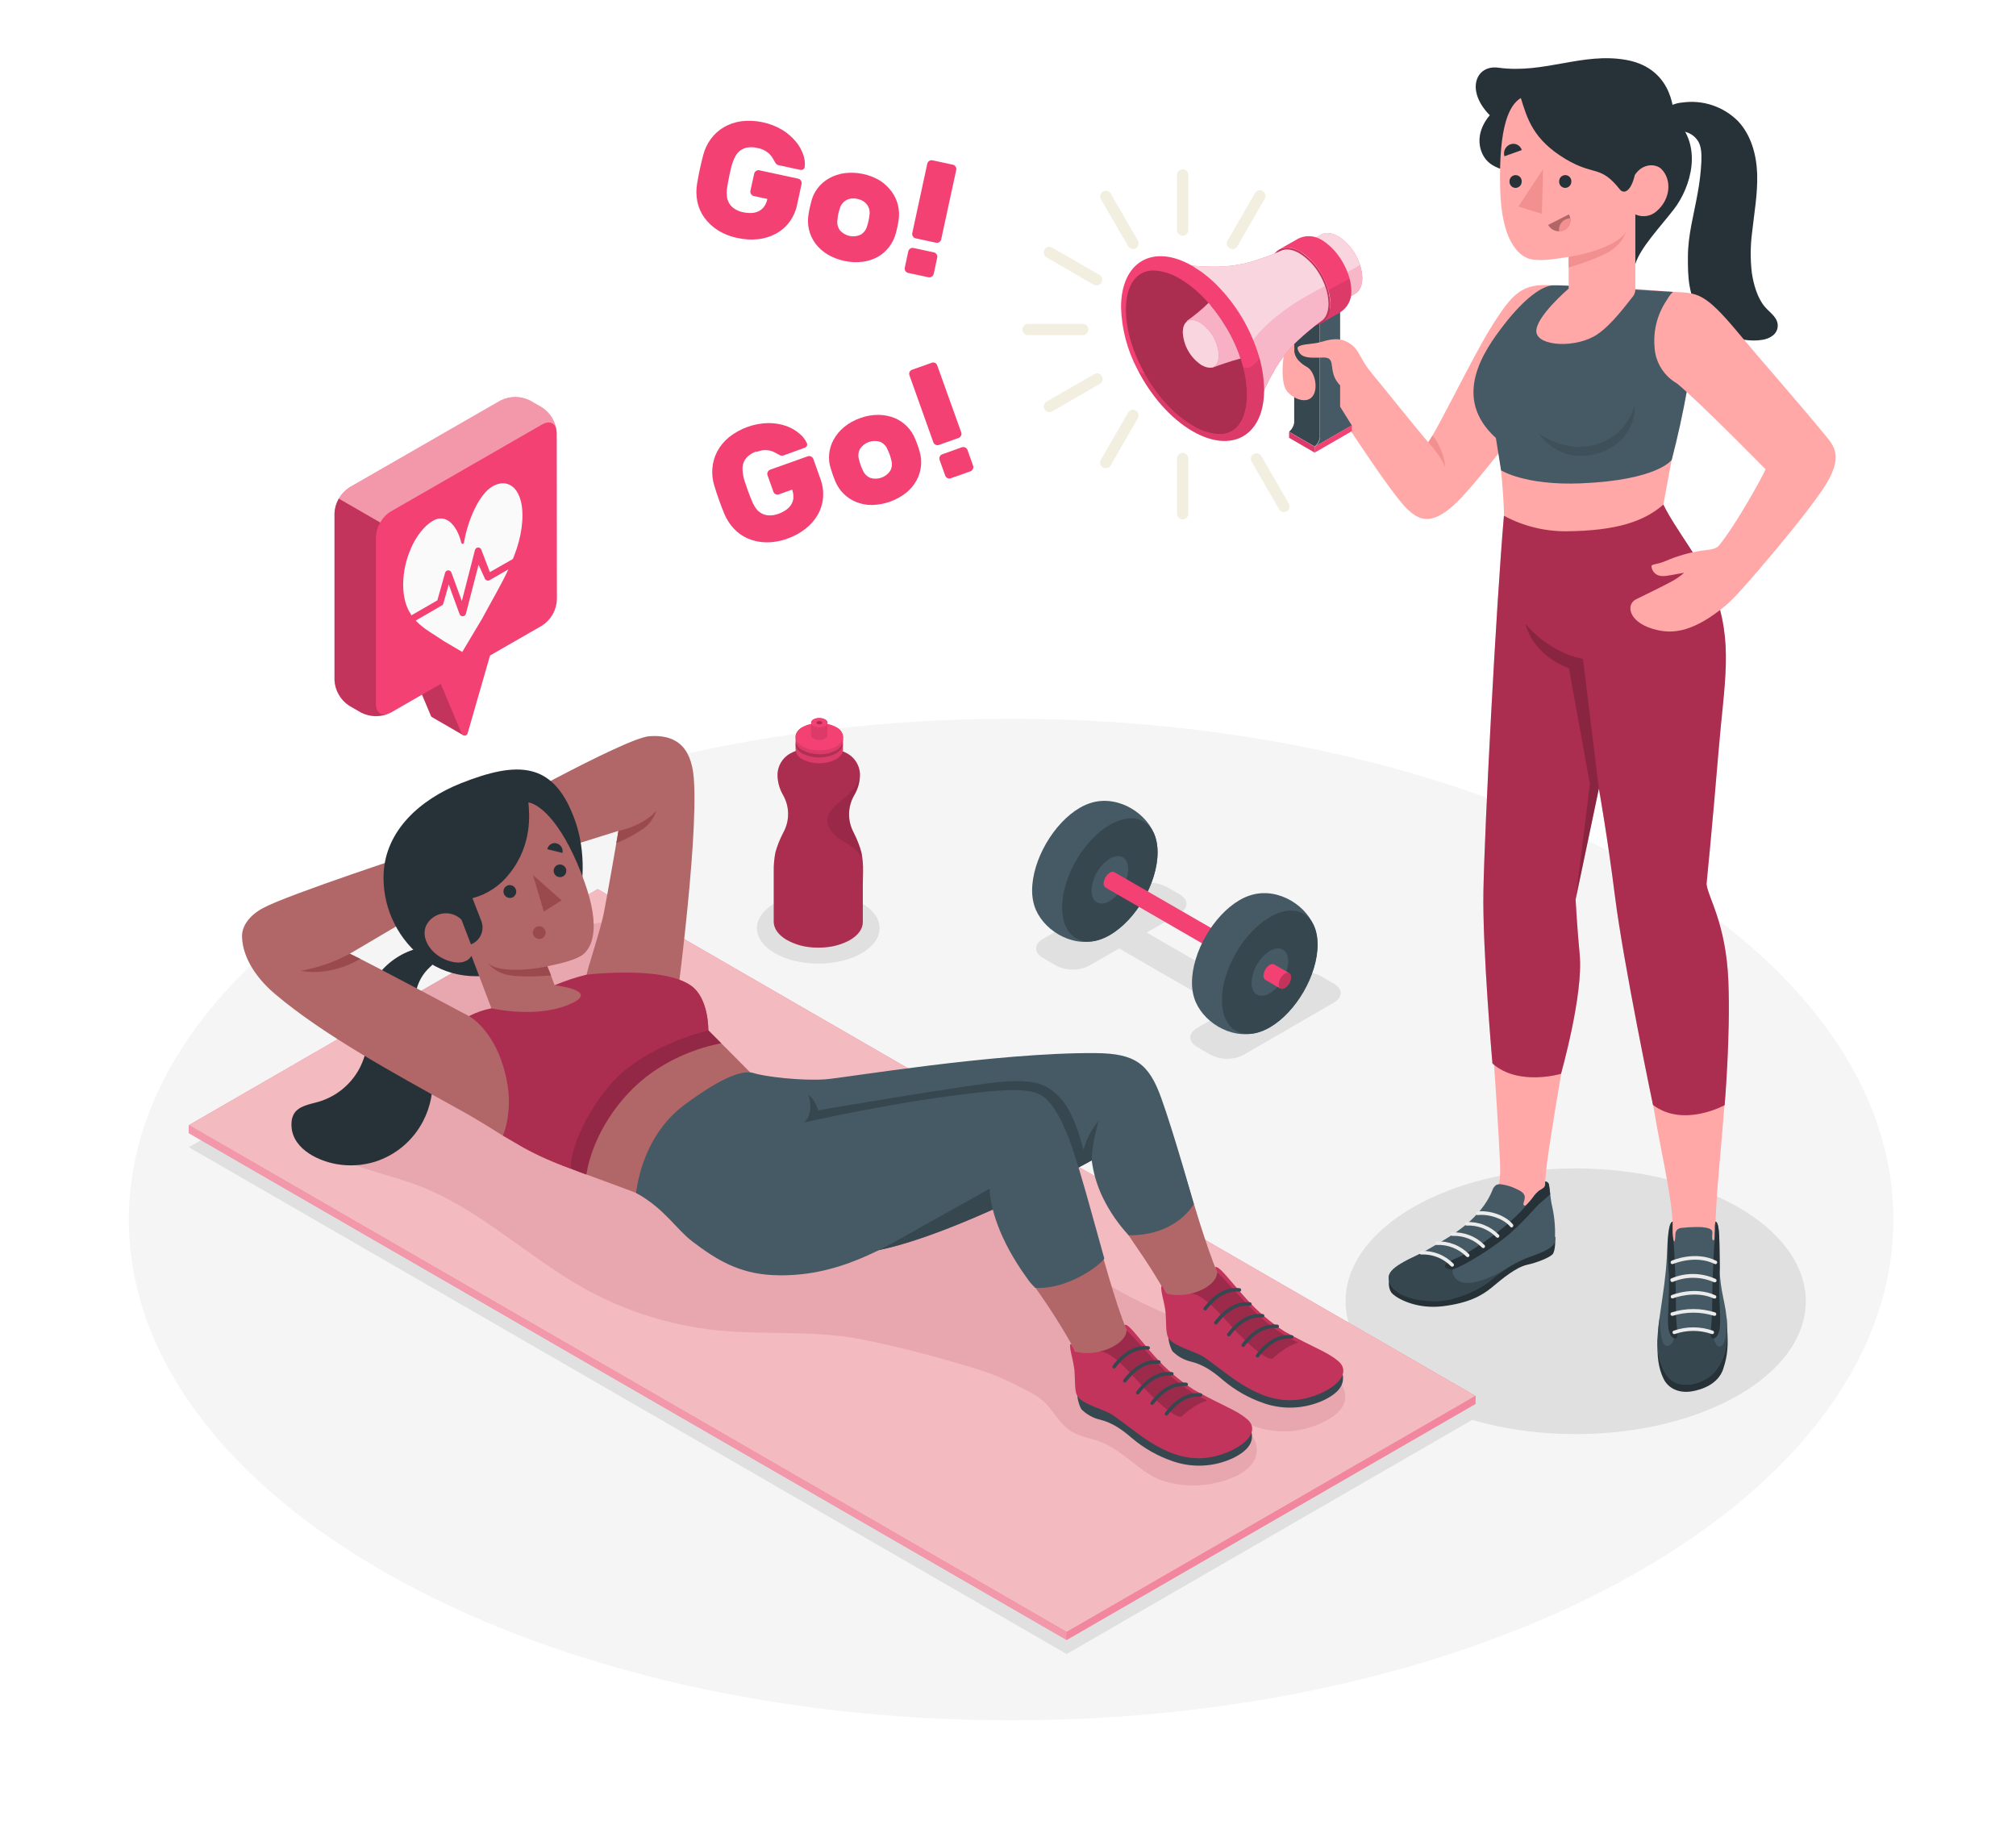 <svg width="970" height="880" viewBox="0 0 970 880" fill="none" xmlns="http://www.w3.org/2000/svg">
<g clip-path="url(#clip0_33_22)">
<g filter="url(#filter0_d_33_22)">
<path d="M479.5 804.703C713.945 804.703 904 696.831 904 563.765C904 430.699 713.945 322.828 479.5 322.828C245.055 322.828 55 430.699 55 563.765C55 696.831 245.055 804.703 479.5 804.703Z" fill="#F5F5F5"/>
<path d="M751.151 666.986C812.297 666.986 861.865 638.371 861.865 603.072C861.865 567.773 812.297 539.158 751.151 539.158C690.006 539.158 640.437 567.773 640.437 603.072C640.437 638.371 690.006 666.986 751.151 666.986Z" fill="#E0E0E0"/>
<path d="M83.876 528.962L506.215 772.8L702.928 659.24L280.589 415.384L83.876 528.962Z" fill="#E0E0E0"/>
<path d="M575.424 484.45L568.993 480.721C564.616 478.199 564.616 474.11 568.993 471.588L583.405 463.301L531.47 433.326L517.059 441.612C514.605 442.856 511.893 443.505 509.142 443.505C506.391 443.505 503.679 442.856 501.225 441.612L494.794 437.884C490.416 435.362 490.416 431.272 494.794 428.751L538.334 403.621C540.784 402.377 543.494 401.729 546.242 401.729C548.99 401.729 551.699 402.377 554.15 403.621L560.599 407.332C564.958 409.854 564.958 413.943 560.599 416.465L544.747 425.688L596.681 455.681L612.533 446.53C614.984 445.287 617.693 444.638 620.441 444.638C623.19 444.638 625.899 445.287 628.35 446.53L634.799 450.241C639.158 452.763 639.158 456.852 634.799 459.374L591.259 484.594C588.794 485.816 586.075 486.439 583.324 486.414C580.573 486.389 577.867 485.716 575.424 484.45Z" fill="#E0E0E0"/>
<path d="M386.71 440.622C403.006 440.622 416.217 432.992 416.217 423.58C416.217 414.169 403.006 406.539 386.71 406.539C370.414 406.539 357.203 414.169 357.203 423.58C357.203 432.992 370.414 440.622 386.71 440.622Z" fill="#E0E0E0"/>
<path d="M407.48 387.174C406.627 384.065 405.469 381.048 404.021 378.167C403.877 377.843 403.715 377.519 403.553 377.194C402.177 374.524 401.48 371.556 401.524 368.552C401.568 365.549 402.352 362.602 403.805 359.973L404.111 359.433C405.909 356.359 406.831 352.851 406.777 349.291C406.671 347.342 406.089 345.449 405.08 343.778C404.072 342.108 402.669 340.71 400.995 339.707C400.131 339.214 399.234 338.781 398.311 338.41C397.455 338.075 396.719 337.491 396.199 336.733C395.679 335.975 395.398 335.078 395.393 334.159V328.917H378.604V334.159C378.598 335.078 378.315 335.975 377.791 336.73C377.267 337.486 376.527 338.065 375.667 338.392C374.734 338.745 373.83 339.173 372.965 339.671C371.283 340.663 369.87 342.052 368.849 343.716C367.829 345.381 367.232 347.27 367.111 349.219C367.028 352.771 367.919 356.278 369.687 359.361L369.975 359.883C371.412 362.527 372.176 365.484 372.202 368.494C372.227 371.503 371.511 374.472 370.119 377.14L369.633 378.095C368.173 380.939 366.997 383.92 366.12 386.994C365.525 389.958 365.247 392.978 365.291 396.001V420.428C365.291 423.598 367.363 426.787 371.542 429.201C375.272 431.287 379.419 432.518 383.684 432.804C385.698 432.966 387.722 432.966 389.736 432.804C393.967 432.534 398.09 431.354 401.824 429.345C406.021 426.949 408.129 423.797 408.147 420.626V402.954C408.147 400.757 408.255 398.451 408.255 396.145C408.325 393.136 408.065 390.127 407.48 387.174Z" fill="#F44174"/>
<path opacity="0.3" d="M407.48 387.174C406.627 384.065 405.469 381.048 404.021 378.167C403.877 377.843 403.715 377.519 403.553 377.194C402.177 374.524 401.48 371.556 401.524 368.552C401.568 365.549 402.352 362.602 403.805 359.973L404.111 359.433C405.909 356.359 406.831 352.851 406.777 349.291C406.671 347.342 406.089 345.449 405.08 343.778C404.072 342.108 402.669 340.71 400.995 339.707C400.131 339.214 399.234 338.781 398.311 338.41C397.455 338.075 396.719 337.491 396.199 336.733C395.679 335.975 395.398 335.078 395.393 334.159V328.917H378.604V334.159C378.598 335.078 378.315 335.975 377.791 336.73C377.267 337.486 376.527 338.065 375.667 338.392C374.734 338.745 373.83 339.173 372.965 339.671C371.283 340.663 369.87 342.052 368.849 343.716C367.829 345.381 367.232 347.27 367.111 349.219C367.028 352.771 367.919 356.278 369.687 359.361L369.975 359.883C371.412 362.527 372.176 365.484 372.202 368.494C372.227 371.503 371.511 374.472 370.119 377.14L369.633 378.095C368.173 380.939 366.997 383.92 366.12 386.994C365.525 389.958 365.247 392.978 365.291 396.001V420.428C365.291 423.598 367.363 426.787 371.542 429.201C375.272 431.287 379.419 432.518 383.684 432.804C385.698 432.966 387.722 432.966 389.736 432.804C393.967 432.534 398.09 431.354 401.824 429.345C406.021 426.949 408.129 423.797 408.147 420.626V402.954C408.147 400.757 408.255 398.451 408.255 396.145C408.325 393.136 408.065 390.127 407.48 387.174Z" fill="black"/>
<path opacity="0.1" d="M403.805 360.063L404.111 359.523C405.638 356.907 406.533 353.971 406.723 350.948C406.344 352.163 405.811 353.326 405.138 354.407C403.07 357.448 400.506 360.121 397.554 362.315C394.69 364.657 391.484 367.341 391.123 371.034C390.763 374.726 393.303 377.861 396.185 380.041C399.067 382.22 402.4 383.643 404.994 386.237C406.092 387.332 407.07 388.539 407.912 389.84C407.814 388.939 407.669 388.043 407.48 387.156C406.627 384.047 405.469 381.03 404.021 378.149C403.877 377.825 403.715 377.501 403.553 377.176C402.196 374.52 401.509 371.571 401.553 368.588C401.597 365.605 402.37 362.679 403.805 360.063V360.063Z" fill="black"/>
<path d="M375.793 334.789V337.618C375.881 338.624 376.237 339.589 376.823 340.413C377.409 341.236 378.204 341.888 379.126 342.301C381.624 343.567 384.386 344.227 387.187 344.227C389.988 344.227 392.75 343.567 395.248 342.301C396.235 341.764 397.095 341.02 397.77 340.122C398.301 339.408 398.591 338.543 398.599 337.654V334.789C398.604 334.528 398.573 334.268 398.509 334.015C398.282 333.171 397.876 332.385 397.32 331.711C396.764 331.037 396.07 330.49 395.284 330.106H395.122C392.638 328.877 389.904 328.237 387.133 328.237C384.362 328.237 381.628 328.877 379.144 330.106C378.353 330.478 377.652 331.016 377.089 331.685C376.526 332.354 376.115 333.136 375.883 333.979C375.816 334.244 375.786 334.516 375.793 334.789V334.789Z" fill="#F44174"/>
<path opacity="0.1" d="M375.793 334.789V337.618C375.881 338.624 376.237 339.589 376.823 340.413C377.409 341.236 378.204 341.888 379.126 342.301C381.624 343.567 384.386 344.227 387.187 344.227C389.988 344.227 392.75 343.567 395.248 342.301C396.235 341.764 397.095 341.02 397.77 340.122C398.301 339.408 398.591 338.543 398.599 337.654V334.789C398.604 334.528 398.573 334.268 398.509 334.015C398.282 333.171 397.876 332.385 397.32 331.711C396.764 331.037 396.07 330.49 395.284 330.106H395.122C392.638 328.877 389.904 328.237 387.133 328.237C384.362 328.237 381.628 328.877 379.144 330.106C378.353 330.478 377.652 331.016 377.089 331.685C376.526 332.354 376.115 333.136 375.883 333.979C375.816 334.244 375.786 334.516 375.793 334.789V334.789Z" fill="black"/>
<path opacity="0.2" d="M395.248 339.509C399.698 336.951 399.716 332.772 395.248 330.196C392.739 328.914 389.961 328.245 387.142 328.245C384.324 328.245 381.546 328.914 379.036 330.196C374.568 332.754 374.55 336.915 379.036 339.509C381.547 340.787 384.325 341.454 387.142 341.454C389.96 341.454 392.737 340.787 395.248 339.509V339.509Z" fill="black"/>
<path d="M375.793 331.493V333.204C375.789 333.471 375.819 333.738 375.884 333.997C376.11 334.839 376.515 335.622 377.072 336.294C377.628 336.965 378.323 337.509 379.108 337.888C381.322 339.094 383.793 339.755 386.314 339.815C389.425 340.061 392.543 339.437 395.321 338.014C396.307 337.483 397.167 336.745 397.843 335.852C398.206 335.347 398.458 334.769 398.581 334.159C398.648 333.906 398.678 333.645 398.671 333.384V331.583C398.584 330.581 398.23 329.62 397.648 328.8C397.065 327.98 396.274 327.33 395.357 326.917C395.16 326.795 394.956 326.687 394.744 326.593C392.303 325.467 389.64 324.904 386.951 324.948C384.263 324.992 381.619 325.64 379.216 326.845C378.281 327.241 377.47 327.882 376.867 328.7C376.265 329.517 375.894 330.482 375.793 331.493V331.493Z" fill="#F44174"/>
<path opacity="0.1" d="M375.793 331.493V333.204C375.789 333.471 375.819 333.738 375.884 333.997C376.11 334.839 376.515 335.622 377.072 336.294C377.628 336.965 378.323 337.509 379.108 337.888C381.322 339.094 383.793 339.755 386.314 339.815C389.425 340.061 392.543 339.437 395.321 338.014C396.307 337.483 397.167 336.745 397.843 335.852C398.206 335.347 398.458 334.769 398.581 334.159C398.648 333.906 398.678 333.645 398.671 333.384V331.583C398.584 330.581 398.23 329.62 397.648 328.8C397.065 327.98 396.274 327.33 395.357 326.917C395.16 326.795 394.956 326.687 394.744 326.593C392.303 325.467 389.64 324.904 386.951 324.948C384.263 324.992 381.619 325.64 379.216 326.845C378.281 327.241 377.47 327.882 376.867 328.7C376.265 329.517 375.894 330.482 375.793 331.493V331.493Z" fill="black"/>
<path d="M375.793 331.439C375.793 335.042 380.873 338.014 387.178 338.05C393.483 338.086 398.599 335.15 398.617 331.529C398.635 327.908 393.537 324.954 387.232 324.936C380.927 324.918 375.811 327.818 375.793 331.439Z" fill="#F44174"/>
<path d="M383.269 324.81V330.718C383.26 330.808 383.26 330.899 383.269 330.988C383.348 331.28 383.489 331.552 383.682 331.785C383.874 332.017 384.114 332.207 384.386 332.34C385.143 332.756 385.99 332.984 386.854 333.006C387.938 333.079 389.022 332.854 389.988 332.358C390.33 332.174 390.625 331.915 390.853 331.601C390.977 331.429 391.063 331.232 391.105 331.025C391.123 330.935 391.123 330.844 391.105 330.754V324.81C391.076 324.463 390.956 324.13 390.757 323.846C390.557 323.561 390.286 323.334 389.97 323.188L389.754 323.08C388.905 322.686 387.978 322.49 387.042 322.505C386.106 322.521 385.185 322.748 384.35 323.17C384.043 323.326 383.782 323.559 383.592 323.847C383.403 324.134 383.291 324.466 383.269 324.81V324.81Z" fill="#F44174"/>
<path opacity="0.1" d="M383.269 324.81V330.718C383.26 330.808 383.26 330.899 383.269 330.988C383.348 331.28 383.489 331.552 383.682 331.785C383.874 332.017 384.114 332.207 384.386 332.34C385.143 332.756 385.99 332.984 386.854 333.006C387.938 333.079 389.022 332.854 389.988 332.358C390.33 332.174 390.625 331.915 390.853 331.601C390.977 331.429 391.063 331.232 391.105 331.025C391.123 330.935 391.123 330.844 391.105 330.754V324.81C391.076 324.463 390.956 324.13 390.757 323.846C390.557 323.561 390.286 323.334 389.97 323.188L389.754 323.08C388.905 322.686 387.978 322.49 387.042 322.505C386.106 322.521 385.185 322.748 384.35 323.17C384.043 323.326 383.782 323.559 383.592 323.847C383.403 324.134 383.291 324.466 383.269 324.81V324.81Z" fill="black"/>
<path d="M383.269 324.702C383.269 325.945 385.071 326.971 387.214 326.989C389.358 327.007 391.177 325.981 391.177 324.72C391.177 323.459 389.376 322.45 387.232 322.432C385.089 322.414 383.287 323.441 383.269 324.702Z" fill="#F44174"/>
<path opacity="0.5" d="M385.827 324.702C385.827 325.152 386.458 325.512 387.232 325.512C388.007 325.512 388.637 325.17 388.637 324.72C388.637 324.269 388.007 323.909 387.232 323.909C386.458 323.909 385.827 324.269 385.827 324.702Z" fill="#F44174"/>
<path opacity="0.3" d="M385.827 324.702C385.827 325.152 386.458 325.512 387.232 325.512C388.007 325.512 388.637 325.17 388.637 324.72C388.637 324.269 388.007 323.909 387.232 323.909C386.458 323.909 385.827 324.269 385.827 324.702Z" fill="black"/>
<path d="M548.962 379.915C545.539 368.728 531.542 359.469 518.464 363.125C516.402 363.714 514.423 364.562 512.574 365.647C499.964 372.961 489.606 390.759 489.606 405.422C489.579 407.862 489.925 410.292 490.633 412.628C494.055 423.815 508.034 433.02 521.112 429.363C523.171 428.782 525.145 427.934 526.985 426.841C539.595 419.527 549.953 401.729 549.953 387.084C549.981 384.658 549.647 382.242 548.962 379.915V379.915Z" fill="#455A64"/>
<path d="M527.003 426.895C539.613 419.581 549.971 401.784 549.971 387.138C549.971 372.493 539.685 366.548 527.003 373.862C514.321 381.175 504.053 399.081 504.053 413.637C504.053 428.192 514.321 434.227 527.003 426.895Z" fill="#37474F"/>
<path d="M527.003 390.11C531.885 387.3 535.848 389.57 535.848 395.208C535.682 398.274 534.795 401.257 533.258 403.915C531.721 406.573 529.578 408.83 527.003 410.502C522.139 413.313 518.176 411.043 518.176 405.404C518.342 402.341 519.228 399.36 520.762 396.703C522.295 394.046 524.434 391.787 527.003 390.11V390.11Z" fill="#455A64"/>
<path d="M530.029 398.559C529.972 399.607 529.67 400.627 529.148 401.537C528.625 402.448 527.897 403.223 527.021 403.801C526.729 404.007 526.391 404.139 526.036 404.186C525.682 404.233 525.321 404.194 524.985 404.071L524.769 403.945C524.496 403.716 524.281 403.425 524.143 403.096C524.005 402.767 523.948 402.409 523.977 402.054C524.038 401.002 524.345 399.98 524.874 399.07C525.403 398.159 526.138 397.386 527.021 396.812C527.31 396.606 527.645 396.474 527.996 396.427C528.348 396.379 528.706 396.419 529.039 396.541L529.255 396.667C529.527 396.896 529.74 397.188 529.875 397.518C530.01 397.847 530.063 398.205 530.029 398.559V398.559Z" fill="#37474F"/>
<path d="M578.541 426.571C578.486 427.619 578.183 428.639 577.657 429.547C577.131 430.456 576.397 431.226 575.515 431.795C575.129 432.049 574.68 432.193 574.218 432.209C573.862 432.203 573.514 432.103 573.209 431.921L524.985 404.071L524.769 403.945C524.496 403.716 524.281 403.425 524.143 403.096C524.005 402.767 523.948 402.409 523.977 402.054C524.038 401.002 524.345 399.98 524.874 399.07C525.403 398.159 526.138 397.386 527.021 396.812C527.31 396.606 527.645 396.474 527.996 396.427C528.348 396.379 528.706 396.419 529.039 396.541L529.255 396.667L577.478 424.499C577.838 424.704 578.13 425.008 578.318 425.376C578.507 425.744 578.585 426.159 578.541 426.571V426.571Z" fill="#F44174"/>
<path d="M625.864 424.301C622.423 413.114 608.444 403.855 595.366 407.53C593.303 408.108 591.323 408.949 589.475 410.034C576.866 417.348 566.526 435.164 566.526 449.809C566.499 452.249 566.845 454.679 567.552 457.015V457.015C570.975 468.219 584.954 477.424 598.032 473.75C600.089 473.172 602.063 472.33 603.905 471.246C616.514 463.914 626.873 446.116 626.873 431.471C626.904 429.043 626.564 426.625 625.864 424.301Z" fill="#455A64"/>
<path d="M604.013 471.3C616.623 463.968 626.981 446.17 626.981 431.525C626.981 416.879 616.623 410.935 604.013 418.248C591.403 425.562 580.955 443.378 580.955 458.113C580.955 472.849 591.241 478.613 604.013 471.3Z" fill="#37474F"/>
<path d="M604.013 434.497C608.894 431.687 612.839 433.975 612.839 439.595C612.677 442.659 611.793 445.642 610.259 448.3C608.725 450.958 606.585 453.215 604.013 454.889C599.131 457.717 595.186 455.429 595.186 449.791C595.351 446.727 596.236 443.745 597.77 441.088C599.304 438.431 601.442 436.173 604.013 434.497V434.497Z" fill="#455A64"/>
<path d="M606.949 442.946C606.891 443.995 606.587 445.017 606.061 445.928C605.536 446.838 604.803 447.613 603.923 448.188C603.632 448.398 603.294 448.533 602.939 448.58C602.584 448.627 602.222 448.585 601.887 448.458L601.671 448.332C601.398 448.103 601.185 447.811 601.05 447.482C600.915 447.152 600.863 446.795 600.896 446.44C600.954 445.39 601.258 444.369 601.784 443.458C602.31 442.547 603.042 441.773 603.923 441.198C604.212 440.992 604.546 440.86 604.898 440.813C605.25 440.766 605.607 440.805 605.94 440.928L606.156 441.054C606.435 441.279 606.653 441.57 606.791 441.9C606.93 442.23 606.984 442.589 606.949 442.946V442.946Z" fill="#37474F"/>
<path d="M614.245 447.179C614.193 448.226 613.894 449.245 613.371 450.154C612.848 451.062 612.116 451.833 611.236 452.403C610.844 452.658 610.389 452.801 609.921 452.817C609.566 452.811 609.218 452.712 608.913 452.529L601.887 448.458L601.671 448.332C601.398 448.103 601.185 447.811 601.05 447.482C600.915 447.152 600.863 446.795 600.896 446.44C600.954 445.39 601.258 444.369 601.784 443.458C602.31 442.547 603.042 441.773 603.923 441.198C604.212 440.992 604.546 440.86 604.898 440.813C605.25 440.766 605.607 440.805 605.94 440.928L606.156 441.054L613.182 445.107C613.541 445.312 613.833 445.617 614.022 445.985C614.211 446.353 614.288 446.768 614.245 447.179V447.179Z" fill="#F44174"/>
<path opacity="0.2" d="M614.245 447.161C614.19 448.209 613.89 449.231 613.367 450.141C612.844 451.052 612.114 451.827 611.236 452.403C610.944 452.609 610.606 452.741 610.252 452.788C609.897 452.835 609.537 452.796 609.201 452.673L608.985 452.547C608.716 452.315 608.505 452.023 608.37 451.694C608.236 451.365 608.181 451.009 608.21 450.655C608.269 449.603 608.574 448.58 609.099 447.667C609.625 446.753 610.357 445.975 611.236 445.395C611.524 445.187 611.86 445.054 612.213 445.01C612.566 444.966 612.924 445.012 613.254 445.143L613.47 445.269C613.745 445.496 613.96 445.788 614.095 446.118C614.23 446.448 614.282 446.806 614.245 447.161V447.161Z" fill="black"/>
<path d="M709.809 135.501C701.216 149.497 685.148 182.751 680.23 189.795C672.34 180.644 656.47 160.576 652.939 156.523C648.471 151.371 634.493 143.102 634.493 143.102L629.737 164.089C629.737 164.089 660.469 212.33 669.692 221.517C675.546 227.372 682.302 231.083 696.046 216.528C708.872 202.963 739.28 162.485 739.28 162.485L740.181 114.298C725.445 113.253 720.924 117.432 709.809 135.501Z" fill="#FFA8A7"/>
<path d="M680.23 189.795C683.527 193.398 687.346 198.712 688.39 201.864C687.885 196.257 685.771 190.914 682.302 186.48L680.23 189.795Z" fill="#F28F8F"/>
<path d="M628.025 119.864L615.704 112.659V180.464C615.409 182.133 614.535 183.644 613.236 184.733L625.557 191.848C626.857 190.76 627.73 189.248 628.025 187.579V119.864Z" fill="#37474F"/>
<path d="M615.704 140.112C615.704 140.112 612.227 141.013 611.02 146.453C609.813 151.893 609.345 162.269 612.516 165.62C615.686 168.97 619.991 170.358 622.784 169.079C628.026 166.665 626.188 155.982 621.901 153.605C615.056 149.786 615.776 145.426 615.776 145.426L615.704 140.112Z" fill="#FFA8A7"/>
<path d="M642.995 119.738L637.807 126.349V172.663L643.409 181.67L625.63 191.92C626.975 190.871 627.86 189.34 628.098 187.651V128.457L642.995 119.738Z" fill="#455A64"/>
<path d="M643.445 181.598V184.445L625.557 194.767V191.92L643.445 181.598Z" fill="#F44174"/>
<path d="M625.558 194.767L613.254 187.651V184.805L625.558 191.92V194.767Z" fill="#F44174"/>
<path opacity="0.1" d="M625.558 194.767L613.254 187.651V184.805L625.558 191.92V194.767Z" fill="black"/>
<path d="M628.602 89.943C630.691 88.682 633.592 88.844 636.816 90.7H636.942C640.297 92.887 643.089 95.834 645.092 99.302C647.095 102.77 648.253 106.66 648.471 110.659V110.803C648.471 114.604 647.084 117.252 644.869 118.387L635.537 123.791L619.973 94.861L628.602 89.943Z" fill="#F44174"/>
<path opacity="0.8" d="M628.602 89.943C630.691 88.682 633.592 88.844 636.816 90.7H636.942C640.297 92.887 643.089 95.834 645.092 99.302C647.095 102.77 648.253 106.66 648.471 110.659V110.803C648.471 114.604 647.084 117.252 644.869 118.387L635.537 123.791L619.973 94.861L628.602 89.943Z" fill="#FAFAFA"/>
<path opacity="0.2" d="M644.868 118.459L635.537 123.863L630.385 114.28L647.39 104.444C648.072 106.441 648.436 108.532 648.471 110.641V110.785C648.471 114.676 647.084 117.324 644.868 118.459Z" fill="#F44174"/>
<path d="M608.462 97.023C610.84 95.672 614.011 95.726 617.469 97.455C617.854 97.629 618.227 97.827 618.586 98.049C619.037 98.302 619.469 98.572 619.919 98.878C620.654 99.375 621.358 99.917 622.027 100.499C623.321 101.604 624.525 102.809 625.63 104.102C628.615 107.759 630.833 111.981 632.151 116.514C632.76 118.641 633.081 120.84 633.106 123.053C633.106 127.556 631.556 130.745 629.052 132.312L637.969 127.178C639.618 126.109 640.965 124.635 641.882 122.898C642.8 121.16 643.257 119.217 643.211 117.252C643.192 115.134 642.902 113.028 642.347 110.984C641.039 106.368 638.788 102.074 635.736 98.374C634.65 97.063 633.444 95.856 632.133 94.771C631.464 94.183 630.76 93.635 630.025 93.132C629.593 92.843 629.142 92.555 628.71 92.303C628.278 92.051 627.954 91.889 627.575 91.709C625.992 90.964 624.259 90.593 622.51 90.624C620.761 90.656 619.043 91.088 617.487 91.889V91.889L617.235 92.033L616.929 92.231L608.462 97.023Z" fill="#F44174"/>
<path opacity="0.1" d="M638.005 127.214C639.654 126.145 641.001 124.671 641.918 122.934C642.836 121.196 643.293 119.253 643.247 117.288C643.228 115.17 642.938 113.064 642.383 111.02L632.205 116.568C632.814 118.695 633.135 120.894 633.16 123.107C633.16 127.61 631.61 130.799 629.106 132.366L638.005 127.214Z" fill="black"/>
<path d="M604.211 106.39C604.211 115.613 610.678 126.836 618.622 131.447C622.639 133.771 626.278 133.969 628.89 132.42H629.034C631.538 130.853 633.087 127.664 633.087 123.161C632.823 118.148 631.381 113.268 628.877 108.918C626.373 104.567 622.878 100.868 618.676 98.121C614.695 95.816 611.074 95.6 608.462 97.095C605.85 98.59 604.211 101.778 604.211 106.39Z" fill="#F44174"/>
<path opacity="0.2" d="M604.211 106.39C604.211 115.613 610.678 126.836 618.622 131.447C622.639 133.771 626.278 133.969 628.89 132.42H629.034C631.538 130.853 633.087 127.664 633.087 123.161C632.823 118.148 631.381 113.268 628.877 108.918C626.373 104.567 622.878 100.868 618.676 98.121C614.695 95.816 611.074 95.6 608.462 97.095C605.85 98.59 604.211 101.778 604.211 106.39Z" fill="black"/>
<path d="M559.878 104.012C559.878 104.012 574.452 111.488 586.899 133.087C589.152 136.953 591.126 140.974 592.808 145.12C599.077 160.468 598.554 171.042 598.554 171.042C602.896 160.396 608.318 149.425 617.325 140.923C620.859 137.639 624.563 134.542 628.422 131.646V131.646C630.8 130.277 632.187 127.25 632.187 123.107C632.143 120.206 631.594 117.335 630.565 114.622C629.902 112.787 629.076 111.015 628.097 109.326C625.734 105.055 622.325 101.454 618.19 98.86C614.587 96.788 611.308 96.5 608.913 97.869C604.483 99.769 599.955 101.428 595.348 102.841C583.513 106.39 571.263 105.561 559.878 104.012Z" fill="#F44174"/>
<path opacity="0.8" d="M559.878 104.012C559.878 104.012 574.452 111.488 586.899 133.087C589.152 136.953 591.126 140.974 592.808 145.12C599.077 160.468 598.554 171.042 598.554 171.042C602.896 160.396 608.318 149.425 617.325 140.923C620.859 137.639 624.563 134.542 628.422 131.646V131.646C630.8 130.277 632.187 127.25 632.187 123.107C632.143 120.206 631.594 117.335 630.565 114.622C629.902 112.787 629.076 111.015 628.097 109.326C625.734 105.055 622.325 101.454 618.19 98.86C614.587 96.788 611.308 96.5 608.913 97.869C604.483 99.769 599.955 101.428 595.348 102.841C583.513 106.39 571.263 105.561 559.878 104.012Z" fill="#FAFAFA"/>
<path opacity="0.2" d="M592.826 145.12C599.095 160.468 598.573 171.042 598.573 171.042C602.914 160.396 608.336 149.425 617.343 140.923C620.878 137.639 624.581 134.542 628.44 131.646V131.646C630.818 130.276 632.205 127.25 632.205 123.107C632.161 120.206 631.612 117.335 630.584 114.622C619.523 120.135 601.635 130.349 592.826 145.12Z" fill="#F44174"/>
<path d="M532.389 124.854C532.688 135.29 535.388 145.516 540.279 154.739V154.739C546.602 167.187 556.132 178.302 566.796 184.463C585.819 195.451 601.221 186.552 601.221 164.647C601.164 159.387 600.401 154.158 598.951 149.101C595.1 135.745 587.923 123.584 578.091 113.758C576.74 112.443 575.371 111.182 573.947 110.029L572.146 108.606C571.293 107.957 570.429 107.357 569.552 106.804C568.675 106.252 567.757 105.651 566.796 105.003C547.791 93.978 532.389 102.877 532.389 124.854Z" fill="#F44174"/>
<path opacity="0.1" d="M540.279 154.703C546.602 167.151 556.132 178.266 566.796 184.427C585.819 195.415 601.221 186.516 601.221 164.611C601.164 159.351 600.401 154.122 598.951 149.065V149.065C597.672 151.893 593.042 155.946 590.989 153.118C592.252 157.611 592.918 162.25 592.97 166.917C592.97 173.222 591.565 178.302 588.917 181.634C587.82 183.028 586.41 184.142 584.801 184.887C583.192 185.632 581.43 185.987 579.658 185.922C575.181 185.694 570.838 184.316 567.048 181.923C558.041 176.681 549.611 167.277 543.63 156.595C543.63 156.541 542.441 157.55 540.279 154.703Z" fill="black"/>
<path d="M534.731 126.043C534.731 135.735 538.136 146.687 543.63 156.541C549.538 167.223 557.897 176.626 567.048 181.869C570.838 184.262 575.181 185.64 579.658 185.868C581.43 185.933 583.192 185.578 584.801 184.833C586.41 184.088 587.82 182.974 588.917 181.58C591.565 178.248 592.97 173.168 592.97 166.863C592.918 162.196 592.252 157.557 590.989 153.064C590.502 151.263 589.926 149.461 589.277 147.66C588.125 144.508 586.772 141.433 585.224 138.455C584.9 137.842 584.576 137.23 584.233 136.653C583.675 135.645 583.099 134.636 582.432 133.645C580.413 130.295 578.143 127.104 575.641 124.098V124.098C574.026 122.167 572.306 120.327 570.489 118.585C569.21 117.36 567.913 116.208 566.58 115.145C566.021 114.694 565.445 114.262 564.886 113.848C564.328 113.433 563.499 112.857 562.815 112.407C562.13 111.956 561.446 111.542 560.761 111.146C556.97 108.753 552.628 107.376 548.151 107.146C539.721 107.056 534.731 114.172 534.731 126.043Z" fill="#F44174"/>
<path opacity="0.3" d="M534.731 126.043C534.731 135.735 538.136 146.687 543.63 156.541C549.538 167.223 557.897 176.626 567.048 181.869C570.838 184.262 575.181 185.64 579.658 185.868C581.43 185.933 583.192 185.578 584.801 184.833C586.41 184.088 587.82 182.974 588.917 181.58C591.565 178.248 592.97 173.168 592.97 166.863C592.918 162.196 592.252 157.557 590.989 153.064C590.502 151.263 589.926 149.461 589.277 147.66C588.125 144.508 586.772 141.433 585.224 138.455C584.9 137.842 584.576 137.23 584.233 136.653C583.675 135.645 583.099 134.636 582.432 133.645C580.413 130.295 578.143 127.104 575.641 124.098V124.098C574.026 122.167 572.306 120.327 570.489 118.585C569.21 117.36 567.913 116.208 566.58 115.145C566.021 114.694 565.445 114.262 564.886 113.848C564.328 113.433 563.499 112.857 562.815 112.407C562.13 111.956 561.446 111.542 560.761 111.146C556.97 108.753 552.628 107.376 548.151 107.146C539.721 107.056 534.731 114.172 534.731 126.043Z" fill="black"/>
<path d="M563.986 131.447L576.055 153.983C579.46 152.722 585.206 150.686 589.872 149.479C589.674 148.885 589.475 148.309 589.259 147.678C588.103 144.522 586.749 141.441 585.206 138.455L584.215 136.653C583.657 135.645 583.08 134.636 582.414 133.645C580.399 130.298 578.129 127.112 575.623 124.116V124.008L574.524 122.729C571.268 125.932 567.742 128.849 563.986 131.447V131.447Z" fill="#F44174"/>
<g opacity="0.6">
<path d="M563.986 131.447L576.055 153.983C579.46 152.722 585.206 150.686 589.872 149.479C589.674 148.885 589.475 148.309 589.259 147.678C588.103 144.522 586.749 141.441 585.206 138.455L584.215 136.653C583.657 135.645 583.08 134.636 582.414 133.645C580.399 130.298 578.129 127.112 575.623 124.116V124.008L574.524 122.729C571.268 125.932 567.742 128.849 563.986 131.447V131.447Z" fill="#FAFAFA"/>
</g>
<path d="M575.046 153.929C577.785 153.929 579.406 151.731 579.406 148.038V147.93C579.234 144.766 578.319 141.687 576.735 138.942C575.152 136.198 572.944 133.864 570.291 132.132V132.132C569.141 131.415 567.826 131.006 566.472 130.943C563.752 130.943 562.112 133.159 562.112 136.852V136.96C562.289 140.122 563.208 143.199 564.795 145.94C566.381 148.682 568.591 151.011 571.245 152.74H571.335C572.483 153.446 573.791 153.849 575.136 153.911L575.046 153.929Z" fill="#F44174"/>
<g opacity="0.8">
<path d="M575.046 153.929C577.785 153.929 579.406 151.731 579.406 148.038V147.93C579.234 144.766 578.319 141.687 576.735 138.942C575.152 136.198 572.944 133.864 570.291 132.132V132.132C569.141 131.415 567.826 131.006 566.472 130.943C563.752 130.943 562.112 133.159 562.112 136.852V136.96C562.289 140.122 563.208 143.199 564.795 145.94C566.381 148.682 568.591 151.011 571.245 152.74H571.335C572.483 153.446 573.791 153.849 575.136 153.911L575.046 153.929Z" fill="#FAFAFA"/>
</g>
<path d="M562.022 90.43C562.38 90.432 562.735 90.363 563.066 90.227C563.397 90.091 563.698 89.891 563.951 89.638C564.204 89.385 564.404 89.084 564.54 88.753C564.676 88.422 564.745 88.067 564.742 87.709V61.463C564.786 61.082 564.749 60.696 564.634 60.33C564.518 59.964 564.326 59.627 564.071 59.341C563.816 59.054 563.503 58.825 563.153 58.668C562.803 58.511 562.424 58.43 562.04 58.43C561.657 58.43 561.277 58.511 560.927 58.668C560.577 58.825 560.264 59.054 560.009 59.341C559.754 59.627 559.562 59.964 559.447 60.33C559.331 60.696 559.294 61.082 559.338 61.463V87.709C559.336 88.064 559.403 88.416 559.537 88.745C559.67 89.073 559.868 89.373 560.117 89.625C560.366 89.878 560.663 90.079 560.989 90.217C561.316 90.355 561.667 90.427 562.022 90.43Z" fill="#F3EFE0"/>
<path d="M585.999 96.842C586.478 96.842 586.948 96.716 587.363 96.475C587.777 96.235 588.121 95.889 588.359 95.473L601.473 72.74C601.676 72.43 601.813 72.083 601.877 71.718C601.941 71.354 601.93 70.98 601.844 70.62C601.759 70.26 601.601 69.922 601.38 69.625C601.159 69.328 600.88 69.079 600.56 68.894C600.24 68.709 599.885 68.591 599.518 68.547C599.15 68.504 598.778 68.536 598.423 68.641C598.069 68.746 597.739 68.923 597.455 69.16C597.171 69.397 596.938 69.689 596.771 70.019L583.639 92.753C583.459 93.062 583.343 93.404 583.296 93.759C583.25 94.114 583.274 94.474 583.368 94.82C583.462 95.165 583.623 95.488 583.843 95.77C584.063 96.052 584.336 96.288 584.648 96.464C585.055 96.712 585.522 96.843 585.999 96.842V96.842Z" fill="#F3EFE0"/>
<path d="M610.786 223.373C611.26 223.375 611.727 223.251 612.137 223.013C612.447 222.835 612.719 222.598 612.937 222.315C613.155 222.032 613.314 221.709 613.406 221.364C613.499 221.019 613.521 220.659 613.474 220.305C613.426 219.951 613.308 219.61 613.128 219.302L599.996 196.568C599.828 196.238 599.596 195.946 599.312 195.709C599.028 195.472 598.698 195.295 598.343 195.19C597.989 195.084 597.616 195.052 597.249 195.096C596.882 195.139 596.527 195.257 596.207 195.443C595.887 195.628 595.608 195.877 595.387 196.173C595.166 196.47 595.008 196.809 594.922 197.169C594.837 197.529 594.826 197.902 594.89 198.267C594.954 198.631 595.091 198.979 595.294 199.288L608.426 222.022C608.668 222.433 609.013 222.774 609.426 223.011C609.84 223.248 610.309 223.373 610.786 223.373V223.373Z" fill="#F3EFE0"/>
<path d="M562.022 226.904C562.744 226.904 563.435 226.617 563.946 226.107C564.456 225.597 564.742 224.905 564.742 224.184V197.919C564.786 197.538 564.749 197.152 564.634 196.786C564.518 196.421 564.326 196.083 564.071 195.797C563.816 195.511 563.503 195.281 563.153 195.125C562.803 194.968 562.424 194.886 562.04 194.886C561.657 194.886 561.277 194.968 560.927 195.125C560.577 195.281 560.264 195.511 560.009 195.797C559.754 196.083 559.562 196.421 559.447 196.786C559.331 197.152 559.294 197.538 559.338 197.919V224.184C559.338 224.899 559.62 225.585 560.122 226.094C560.624 226.603 561.307 226.894 562.022 226.904V226.904Z" fill="#F3EFE0"/>
<path d="M525.003 202.314C525.48 202.314 525.949 202.19 526.363 201.953C526.777 201.716 527.122 201.375 527.363 200.963L540.495 178.212C540.856 177.586 540.954 176.842 540.766 176.145C540.579 175.447 540.122 174.853 539.496 174.492C538.87 174.131 538.126 174.034 537.429 174.221C536.731 174.409 536.137 174.866 535.776 175.492L522.662 198.243C522.302 198.867 522.204 199.608 522.39 200.303C522.576 200.999 523.03 201.593 523.652 201.954C524.064 202.188 524.53 202.312 525.003 202.314Z" fill="#F3EFE0"/>
<path d="M497.91 175.294C498.385 175.296 498.851 175.171 499.261 174.933L521.995 161.801C522.335 161.641 522.637 161.411 522.884 161.128C523.13 160.845 523.316 160.514 523.428 160.156C523.54 159.797 523.577 159.419 523.536 159.046C523.496 158.673 523.378 158.312 523.191 157.986C523.004 157.661 522.751 157.378 522.449 157.154C522.147 156.931 521.802 156.773 521.436 156.69C521.07 156.606 520.69 156.6 520.322 156.67C519.953 156.741 519.602 156.887 519.293 157.099L496.541 170.232C496.029 170.534 495.63 170.997 495.405 171.548C495.181 172.099 495.144 172.709 495.299 173.284C495.455 173.858 495.794 174.366 496.266 174.729C496.737 175.092 497.315 175.29 497.91 175.294V175.294Z" fill="#F3EFE0"/>
<path d="M487.985 138.221H514.249C514.912 138.144 515.523 137.826 515.967 137.328C516.411 136.83 516.657 136.186 516.657 135.518C516.657 134.851 516.411 134.207 515.967 133.709C515.523 133.211 514.912 132.893 514.249 132.816H487.985C487.603 132.772 487.217 132.809 486.852 132.925C486.486 133.041 486.149 133.232 485.862 133.488C485.576 133.743 485.347 134.056 485.19 134.406C485.033 134.756 484.952 135.135 484.952 135.518C484.952 135.902 485.033 136.281 485.19 136.631C485.347 136.981 485.576 137.294 485.862 137.549C486.149 137.805 486.486 137.996 486.852 138.112C487.217 138.228 487.603 138.265 487.985 138.221V138.221Z" fill="#F3EFE0"/>
<path d="M520.644 114.334C521.243 114.334 521.826 114.135 522.301 113.77C522.776 113.404 523.117 112.892 523.271 112.313C523.425 111.734 523.384 111.12 523.153 110.567C522.922 110.014 522.515 109.552 521.995 109.254L499.262 96.122C498.636 95.761 497.892 95.664 497.194 95.851C496.497 96.039 495.902 96.496 495.542 97.122C495.181 97.748 495.084 98.491 495.271 99.189C495.459 99.886 495.916 100.481 496.541 100.842L519.347 114.046C519.747 114.253 520.194 114.352 520.644 114.334V114.334Z" fill="#F3EFE0"/>
<path d="M538.136 96.843C538.612 96.843 539.08 96.712 539.487 96.464C539.798 96.288 540.072 96.053 540.292 95.77C540.511 95.488 540.673 95.165 540.767 94.82C540.86 94.474 540.885 94.114 540.838 93.759C540.792 93.405 540.675 93.063 540.496 92.753L527.363 70.02C526.982 69.438 526.393 69.025 525.717 68.864C525.04 68.704 524.328 68.808 523.726 69.156C523.124 69.504 522.679 70.07 522.481 70.736C522.283 71.403 522.348 72.12 522.662 72.74L535.776 95.474C536.014 95.889 536.357 96.235 536.772 96.475C537.186 96.716 537.657 96.842 538.136 96.843V96.843Z" fill="#F3EFE0"/>
<path d="M652.957 156.523C647.553 150.056 647.336 145.949 643.229 142.814C639.122 139.68 635.069 139.572 629.088 141.409C624.585 142.814 619.271 142.274 617.469 144.003C616.947 144.363 617.829 147.246 619.973 148.254C622.567 149.443 626.692 149.065 629.737 149.011C636.69 148.903 631.142 155.82 637.969 162.594C640.905 167.493 652.957 156.523 652.957 156.523Z" fill="#FFA8A7"/>
<path d="M779.847 103.994C782.351 96.032 791.737 86.322 798.564 77.459C806.22 67.408 813.101 46.926 798.33 33.505C798.33 33.505 799.339 10.195 775.596 5.854C754.448 1.999 736.146 12.627 713.898 9.565C703.09 8.087 698.028 20.535 709.827 32.46C709.827 32.46 701.667 40.981 706.224 50.943C710.782 60.904 725.139 59.301 725.139 59.301L779.847 103.994Z" fill="#263238"/>
<path d="M792.71 31.181C793.322 30.284 794.083 29.498 794.961 28.858C797.236 27.403 799.835 26.53 802.527 26.318C807.357 25.639 812.278 26.089 816.903 27.634C821.529 29.177 825.734 31.773 829.188 35.217C835.601 41.972 838.195 51.627 838.465 60.941C838.735 70.254 837.042 79.495 836.033 88.754C835.184 95.203 835.135 101.731 835.889 108.191C836.664 113.596 838.519 120.369 842.194 124.656C844.59 127.466 848.445 129.736 848.355 133.771C848.265 137.806 844.626 139.914 840.915 140.508C830.251 142.202 818.668 137.05 812.093 128.727C811.732 128.277 811.408 127.827 811.084 127.376C805.319 119.27 805.085 110.065 805.139 100.517C805.139 90.177 808.021 80.162 809.805 70.056C810.771 64.953 811.379 59.788 811.624 54.6C811.714 51.303 811.75 47.232 809.715 44.422C808.636 42.912 807.169 41.722 805.469 40.977C803.77 40.232 801.901 39.959 800.059 40.188C798.511 40.645 796.881 40.755 795.286 40.513C794.228 40.184 793.291 39.551 792.593 38.692C791.894 37.833 791.465 36.787 791.358 35.685C791.274 34.073 791.751 32.481 792.71 31.181V31.181Z" fill="#263238"/>
<path d="M785.414 490.539L823.622 489.854C823.045 515.362 818.992 543.662 818.325 567.584C818.199 572.088 818.451 602.586 816.74 611.863C814.2 625.788 797.663 623.896 796.781 615.574C795.898 607.251 797.843 571.638 797.807 567.963C797.952 552.615 790.746 526.711 786.999 499.167C786.801 497.888 785.576 491.944 785.414 490.539Z" fill="#FFA8A7"/>
<path d="M790.566 621.446C790.224 629.625 790.944 635.137 793.34 640.199C795.736 645.261 801.05 647.314 806.706 646.468C812.363 645.621 819.803 642.613 822.09 635.749C824.378 628.886 824.54 624.04 824.036 616.366L790.566 621.446Z" fill="#263238"/>
<path d="M818.38 564.738C820.631 565.152 820.181 576.141 820.415 587.202C820.631 599.073 823.64 604.261 823.928 614.006C824.27 625.139 823.189 629.985 818.686 636.236C814.182 642.487 799.897 647.639 794.133 637.443C789.431 629.138 790.08 620.528 791.683 609.611C793.34 598.316 794.583 590.39 794.997 581.743C795.376 573.475 795.61 565.531 797.681 564.738C797.681 565.963 797.681 567.512 797.681 568.719C797.681 569.638 797.501 574.123 798.762 574.286C798.976 573.266 799.09 572.229 799.105 571.187C799.062 570.242 799.378 569.316 799.987 568.593C800.75 568.021 801.681 567.717 802.635 567.728C804.914 567.476 807.206 567.349 809.499 567.35C810.634 567.35 811.768 567.35 812.903 567.548C813.884 567.628 814.845 567.866 815.75 568.251C816.014 568.365 816.251 568.536 816.444 568.75C816.637 568.965 816.781 569.218 816.866 569.494C816.938 569.911 816.938 570.338 816.866 570.755C816.758 571.514 816.758 572.284 816.866 573.043C816.866 573.367 817.101 573.799 817.425 573.745C817.749 573.691 817.839 573.385 817.875 573.115C818.001 571.8 817.875 570.809 818.037 569.26C818.037 568.557 818.037 567.566 818.037 566.846C818.037 566.125 818.38 565.441 818.38 564.738Z" fill="#455A64"/>
<path d="M823.784 610.836C823.784 612.439 824.144 623.068 821.1 624.671C818.055 626.274 816.92 617.988 816.92 617.988C816.92 617.988 809.895 615.033 798.906 618.582C799.267 620.383 797.105 625.788 794.295 624.311C791.485 622.833 791.611 610.71 791.611 610.548C790.116 621.014 789.647 629.39 794.205 637.443C799.969 647.639 814.236 642.487 818.758 636.236C823.279 629.985 824.342 625.139 824 614.007C823.964 612.89 823.892 611.845 823.784 610.836Z" fill="#37474F"/>
<path d="M816.02 618.6C815.677 622.581 819.731 621.627 820.469 616.042C821.208 610.458 819.46 596.839 820.469 587.22C820.253 576.159 820.685 565.171 818.434 564.756C818.426 564.888 818.426 565.021 818.434 565.153L818.181 570.755C818.181 571.566 818.181 572.286 818.073 573.133C817.299 581.239 816.866 597.001 816.83 604.477C816.817 609.196 816.547 613.911 816.02 618.6V618.6Z" fill="#263238"/>
<path d="M800.113 618.6C799.597 613.904 799.344 609.183 799.357 604.459C799.357 597.037 798.87 581.473 798.132 573.313C797.855 571.798 797.74 570.258 797.79 568.719C797.79 567.584 797.79 566.179 797.79 564.99C797.78 564.907 797.78 564.822 797.79 564.738C796.294 565.297 795.772 569.674 795.448 575.186C795.448 578.393 795.448 582.392 795.754 587.202C796.745 596.839 794.997 610.53 795.754 616.024C796.511 621.518 800.474 622.581 800.113 618.6Z" fill="#263238"/>
<path d="M714.817 540.978C715.105 533.088 709.809 459.735 709.809 459.735L745.963 482.648C738.199 529.016 736.542 539.951 736.398 547.499C736.569 548.133 736.642 548.789 736.614 549.444C736.614 558.451 726.4 563.315 718.474 569.26C711.742 574.544 704.563 579.233 697.019 583.275C691.255 586.157 679.564 586.427 678.104 582.716C687.76 575.349 701.793 564.324 709.485 555.911C713.142 552.002 714.529 548.922 714.817 540.978Z" fill="#FFA8A7"/>
<path d="M661.658 592.534C661.153 592.534 660.577 597.47 663.261 599.739C666.377 602.406 675.312 606.945 687.346 605.45C699.379 603.955 705.9 600.496 710.764 596.443C715.628 592.39 722.329 586.733 727.769 585.526C732.831 584.41 738.325 582.122 739.947 580.555C741.568 578.987 741.334 572.034 741.334 572.034L661.658 592.534Z" fill="#263238"/>
<path d="M736.488 545.373C736.927 545.4 737.345 545.575 737.672 545.869C737.999 546.164 738.217 546.56 738.289 546.994C738.65 548.904 739.064 554.488 739.857 557.623C741.092 563.158 741.493 568.848 741.046 574.502C740.379 578.105 732.129 580.536 726.869 582.554C720.661 585.271 714.903 588.915 709.791 593.362C704.135 598.028 692.246 602.874 684.41 602.82C675.114 602.82 664.594 599.757 662.288 595.452C659.316 590.048 661.64 587.04 675.403 580.663C677.997 579.456 687.148 574.033 690.264 572.07C698.713 566.774 707.071 559.37 710.944 549.967C711.258 548.813 711.957 547.802 712.926 547.102C713.765 546.738 714.699 546.65 715.592 546.85C717.89 547.178 720.125 547.852 722.221 548.85C724.022 549.733 726.688 550.759 726.652 553.119C726.603 553.946 726.427 554.76 726.13 555.533C725.968 556.019 725.842 556.65 726.256 556.938C726.67 557.226 727.193 556.938 727.553 556.578C728.904 555.199 730.14 553.711 731.246 552.128C731.889 551.312 732.62 550.569 733.426 549.913C734.245 549.455 735.034 548.944 735.785 548.381C736.65 547.517 736.434 546.472 736.488 545.373Z" fill="#455A64"/>
<path d="M709.809 593.326C712.223 591.345 714.763 589.435 717.321 587.724C717.321 587.724 701.109 597.578 694.605 593.128C690.39 590.246 692.39 586.751 692.498 585.635C692.606 584.518 682.194 579.726 678.087 579.24C676.952 579.87 675.997 580.392 675.403 580.663C661.64 587.04 659.316 590.12 662.288 595.452C664.666 599.757 672.25 603.108 684.247 603.108C692.102 603.072 704.153 597.992 709.809 593.326Z" fill="#37474F"/>
<path d="M693.614 582.41C685.058 585.833 688.715 587.436 691.111 587.814C693.506 588.192 707.918 579.744 716.69 572.79C725.859 565.585 731.624 557.623 735.029 554.957C736.308 553.966 737.677 552.741 738.884 551.606C738.667 549.805 738.469 548.003 738.307 547.102C738.235 546.668 738.017 546.272 737.69 545.977C737.363 545.683 736.945 545.508 736.506 545.481C736.506 546.58 736.668 547.625 735.821 548.454C735.069 549.016 734.281 549.527 733.461 549.985C732.655 550.641 731.924 551.384 731.282 552.2C730.175 553.783 728.94 555.271 727.589 556.65C720.095 566.035 702.171 578.915 693.614 582.41Z" fill="#263238"/>
<path d="M691.723 586.445C691.597 586.444 691.472 586.416 691.357 586.363C691.242 586.31 691.14 586.234 691.057 586.139C689.214 584.272 687 582.812 684.558 581.853C682.116 580.894 679.5 580.458 676.88 580.573C676.768 580.584 676.656 580.574 676.549 580.543C676.441 580.511 676.341 580.458 676.254 580.388C676.167 580.318 676.095 580.231 676.042 580.133C675.988 580.035 675.955 579.927 675.943 579.816C675.931 579.705 675.941 579.592 675.973 579.485C676.004 579.378 676.057 579.278 676.127 579.191C676.197 579.104 676.284 579.032 676.382 578.978C676.48 578.925 676.588 578.891 676.699 578.879C679.6 578.74 682.498 579.219 685.199 580.284C687.901 581.35 690.346 582.977 692.372 585.058C692.444 585.142 692.5 585.24 692.534 585.346C692.568 585.453 692.58 585.564 692.57 585.675C692.56 585.786 692.528 585.894 692.475 585.992C692.422 586.091 692.35 586.177 692.263 586.247C692.11 586.37 691.92 586.44 691.723 586.445V586.445Z" fill="#EBEBEB"/>
<path d="M699.181 581.851C699.057 581.85 698.935 581.822 698.823 581.769C698.711 581.716 698.612 581.64 698.532 581.545C696.685 579.685 694.47 578.229 692.029 577.271C689.589 576.312 686.975 575.872 684.355 575.979C684.244 575.992 684.131 575.983 684.024 575.952C683.916 575.922 683.815 575.87 683.728 575.801C683.64 575.732 683.567 575.646 683.512 575.548C683.457 575.45 683.423 575.343 683.41 575.231C683.397 575.12 683.406 575.007 683.436 574.9C683.467 574.792 683.518 574.691 683.587 574.604C683.657 574.516 683.743 574.442 683.841 574.388C683.938 574.333 684.046 574.299 684.157 574.286C687.061 574.144 689.962 574.622 692.667 575.687C695.372 576.752 697.82 578.381 699.847 580.464C699.988 580.639 700.054 580.862 700.03 581.085C700.006 581.308 699.895 581.512 699.721 581.653C699.573 581.786 699.38 581.857 699.181 581.851V581.851Z" fill="#EBEBEB"/>
<path d="M706.693 577.492C706.565 577.497 706.439 577.472 706.323 577.419C706.207 577.365 706.105 577.286 706.026 577.186C704.18 575.323 701.966 573.866 699.525 572.908C697.083 571.95 694.469 571.511 691.849 571.62C691.625 571.64 691.402 571.572 691.227 571.431C691.053 571.29 690.94 571.086 690.912 570.863C690.9 570.753 690.91 570.641 690.941 570.535C690.973 570.428 691.026 570.329 691.096 570.243C691.167 570.158 691.254 570.087 691.352 570.036C691.451 569.984 691.558 569.953 691.669 569.944C694.571 569.799 697.47 570.276 700.172 571.341C702.875 572.407 705.319 574.037 707.341 576.123C707.482 576.298 707.548 576.521 707.524 576.744C707.5 576.966 707.389 577.171 707.215 577.312C707.067 577.431 706.883 577.495 706.693 577.492Z" fill="#EBEBEB"/>
<path d="M713.574 572.538C713.445 572.54 713.318 572.511 713.203 572.455C713.087 572.398 712.986 572.316 712.908 572.214C711.066 570.345 708.852 568.884 706.41 567.925C703.968 566.966 701.352 566.531 698.731 566.648C698.62 566.663 698.508 566.655 698.401 566.626C698.293 566.597 698.193 566.546 698.105 566.477C698.018 566.408 697.945 566.323 697.892 566.225C697.838 566.127 697.805 566.02 697.794 565.909C697.781 565.798 697.791 565.685 697.822 565.578C697.854 565.47 697.906 565.37 697.977 565.283C698.047 565.196 698.134 565.123 698.232 565.07C698.331 565.017 698.439 564.984 698.55 564.972C701.452 564.829 704.351 565.306 707.053 566.371C709.756 567.437 712.2 569.066 714.223 571.151C714.363 571.326 714.429 571.549 714.405 571.772C714.382 571.995 714.271 572.199 714.096 572.34C713.951 572.465 713.766 572.535 713.574 572.538V572.538Z" fill="#EBEBEB"/>
<path d="M720.347 567.566C720.218 567.568 720.091 567.539 719.976 567.483C719.86 567.427 719.759 567.344 719.681 567.242C716.726 563.531 709.719 560.991 704.062 561.604C703.944 561.625 703.822 561.62 703.705 561.589C703.589 561.558 703.48 561.502 703.388 561.424C703.295 561.347 703.221 561.251 703.169 561.142C703.118 561.033 703.091 560.914 703.09 560.793C703.064 560.571 703.128 560.348 703.266 560.173C703.404 559.997 703.607 559.883 703.828 559.856C710.115 559.172 717.627 561.928 720.96 566.125C721.094 566.304 721.154 566.527 721.127 566.749C721.1 566.97 720.988 567.173 720.816 567.314C720.686 567.441 720.524 567.528 720.347 567.566V567.566Z" fill="#EBEBEB"/>
<path d="M793.322 219.734C798.492 230.741 813.011 248.863 817.659 261.166C827.188 286.53 822.649 304.904 819.893 338.266C816.938 374.006 814.11 402.27 814.11 402.27C814.651 408.611 823.478 421.004 824.612 449.106C825.675 475.353 822.811 508.715 822.811 508.715C822.811 508.715 802.996 519.703 788.332 508.607C788.332 508.607 774.191 441.09 770.048 408.233C766.445 379.554 762.302 356.406 762.302 356.406L751.097 409.746C751.097 409.746 751.89 424.157 753.079 436.37C754.88 455.699 744.072 493.637 744.072 493.637C744.072 493.637 723.59 499.762 711.088 488.665C711.088 488.665 706.224 433.29 706.747 405.801C707.323 374.546 712.781 269.759 716.618 225.084L793.322 219.734Z" fill="#F44174"/>
<path opacity="0.3" d="M793.322 219.734C798.492 230.741 813.011 248.863 817.659 261.166C827.188 286.53 822.649 304.904 819.893 338.266C816.938 374.006 814.11 402.27 814.11 402.27C814.651 408.611 823.478 421.004 824.612 449.106C825.675 475.353 822.811 508.715 822.811 508.715C822.811 508.715 802.996 519.703 788.332 508.607C788.332 508.607 774.191 441.09 770.048 408.233C766.445 379.554 762.302 356.406 762.302 356.406L751.097 409.746C751.097 409.746 751.89 424.157 753.079 436.37C754.88 455.699 744.072 493.637 744.072 493.637C744.072 493.637 723.59 499.762 711.088 488.665C711.088 488.665 706.224 433.29 706.747 405.801C707.323 374.546 712.781 269.759 716.618 225.084L793.322 219.734Z" fill="black"/>
<path opacity="0.2" d="M762.302 356.46L754.646 293.988C754.646 293.988 739.694 292.042 726.994 277.163C726.994 277.163 729.534 291.448 747.873 298.545L757.978 354.227L751.097 409.836L762.302 356.46Z" fill="black"/>
<path d="M798.564 618.888C798.397 618.889 798.234 618.84 798.096 618.747C797.958 618.653 797.851 618.521 797.79 618.366C797.706 618.155 797.708 617.921 797.796 617.712C797.883 617.503 798.049 617.337 798.258 617.249C804.377 615.083 811.054 615.083 817.173 617.249C817.379 617.331 817.545 617.49 817.635 617.693C817.725 617.896 817.731 618.126 817.654 618.333C817.576 618.541 817.419 618.71 817.218 618.804C817.017 618.897 816.787 618.908 816.578 618.834C810.851 616.834 804.615 616.834 798.888 618.834L798.564 618.888Z" fill="#EBEBEB"/>
<path d="M797.591 610.079C797.394 610.077 797.203 610.006 797.053 609.878C796.902 609.75 796.801 609.574 796.767 609.379C796.732 609.185 796.767 608.984 796.865 608.813C796.963 608.641 797.118 608.509 797.303 608.44C804.113 606.277 811.426 606.277 818.235 608.44C818.443 608.521 818.612 608.678 818.709 608.878C818.805 609.078 818.823 609.308 818.758 609.521C818.723 609.628 818.668 609.727 818.594 609.812C818.521 609.898 818.431 609.968 818.331 610.018C818.23 610.068 818.12 610.098 818.008 610.105C817.896 610.113 817.783 610.098 817.677 610.061C811.223 608.062 804.315 608.062 797.861 610.061C797.773 610.082 797.682 610.088 797.591 610.079Z" fill="#EBEBEB"/>
<path d="M817.965 601.739C817.847 601.766 817.724 601.766 817.605 601.739C808.454 597.56 798.168 601.595 798.06 601.631C797.955 601.682 797.842 601.71 797.726 601.715C797.61 601.72 797.494 601.701 797.386 601.659C797.277 601.617 797.179 601.553 797.096 601.472C797.013 601.39 796.948 601.293 796.905 601.185C796.862 601.077 796.841 600.962 796.844 600.846C796.847 600.73 796.874 600.616 796.924 600.51C796.973 600.405 797.043 600.311 797.13 600.234C797.217 600.158 797.319 600.099 797.429 600.064C797.88 599.883 808.472 595.722 818.308 600.19C818.485 600.268 818.631 600.405 818.719 600.578C818.808 600.751 818.834 600.949 818.794 601.139C818.754 601.329 818.65 601.5 818.499 601.622C818.348 601.744 818.16 601.811 817.965 601.811V601.739Z" fill="#EBEBEB"/>
<path d="M818.145 593.957C818.026 593.982 817.904 593.982 817.785 593.957C814.673 592.565 811.31 591.827 807.902 591.786C804.493 591.746 801.113 592.405 797.97 593.723C797.859 593.781 797.737 593.815 797.612 593.82C797.487 593.826 797.362 593.804 797.247 593.756C797.132 593.707 797.028 593.634 796.944 593.541C796.861 593.448 796.799 593.338 796.763 593.218C796.711 593.118 796.681 593.009 796.673 592.897C796.665 592.784 796.68 592.672 796.717 592.566C796.754 592.46 796.812 592.362 796.888 592.279C796.964 592.196 797.056 592.13 797.159 592.083C800.525 590.637 804.157 589.911 807.821 589.952C811.485 589.992 815.1 590.798 818.433 592.318C818.536 592.364 818.628 592.431 818.704 592.513C818.781 592.596 818.84 592.692 818.879 592.798C818.917 592.904 818.934 593.016 818.929 593.128C818.924 593.241 818.896 593.351 818.848 593.452C818.788 593.593 818.692 593.715 818.568 593.804C818.444 593.893 818.297 593.946 818.145 593.957V593.957Z" fill="#EBEBEB"/>
<path d="M818.379 585.22C818.248 585.224 818.117 585.193 818.001 585.13C808.634 580.5 798.096 585.13 797.988 585.13C797.886 585.178 797.776 585.204 797.665 585.208C797.553 585.212 797.441 585.193 797.337 585.152C797.232 585.112 797.137 585.051 797.057 584.973C796.977 584.895 796.914 584.801 796.871 584.698C796.785 584.492 796.782 584.26 796.862 584.052C796.943 583.844 797.101 583.675 797.303 583.581C797.753 583.383 808.652 578.609 818.758 583.581C818.958 583.681 819.111 583.857 819.182 584.07C819.253 584.283 819.236 584.515 819.136 584.716C819.073 584.864 818.968 584.991 818.833 585.081C818.699 585.171 818.541 585.219 818.379 585.22Z" fill="#EBEBEB"/>
<path d="M778.118 115.847C785.486 116.352 798.906 117.541 798.906 117.541C806.634 121.846 808.598 125.395 810.021 135.663C810.633 140.022 807.085 151.695 804.022 168.25L797.105 199.36L793.322 219.77C784.207 227.75 771.129 232.38 746.774 232.614C736.28 232.704 725.933 230.145 716.69 225.174C716.348 210.619 714.24 196.1 713.952 187.597C702.459 178.176 698.604 162.612 704.945 152.47C719.518 128.889 733.659 114.046 743.045 114.82L778.118 115.847Z" fill="#FFA8A7"/>
<path d="M712.745 187.723L715.231 203.287C715.231 203.287 726.706 210.637 753.493 209.556C790.764 208.061 797.357 198.225 797.357 198.225C800.203 187.417 802.761 175.834 804.923 163.566C800.517 162.379 796.604 159.817 793.753 156.254C790.902 152.69 789.262 148.31 789.071 143.751C788.682 138.986 789.282 134.192 790.832 129.67C792.382 125.147 794.848 120.994 798.078 117.469L779.812 116.334C779.812 116.334 745.387 114.01 740.181 114.28C734.975 114.55 726.562 120.423 716.672 133.195C706.783 145.967 691.309 168.322 712.745 187.723Z" fill="#455A64"/>
<path d="M871.647 186.913C856.785 168.899 840.23 150.218 829.566 137.374C813.011 117.432 809.751 117.991 798.114 117.432C792.043 122.044 791.827 135.969 799.915 161.495C811.912 171.583 842.518 202.801 842.518 202.801C841.167 206.043 828.233 229.66 819.893 239.676C818.415 241.477 813.696 241.639 811.408 241.981C805.586 242.896 799.903 244.543 794.493 246.881C790.368 248.683 787.629 248.304 787.593 249.421C787.685 250.702 788.257 251.901 789.196 252.776C790.135 253.652 791.371 254.139 792.655 254.141C794.637 254.375 799.735 253.132 803.338 252.556C801.257 254.421 798.93 255.991 796.42 257.221C794.096 258.536 784.117 263.436 780.208 265.327C775.056 267.777 776.353 277.145 790.89 280.243C798.312 281.828 808.003 280.964 822.991 268.588C827.368 264.985 833.799 257.455 839.023 251.439C852.588 235.55 860.802 225.3 868.116 215.194C880.221 198.405 876.547 192.875 871.647 186.913Z" fill="#FFA8A7"/>
<path opacity="0.1" d="M733.155 185.417C733.155 185.417 746.648 195.883 761.978 190.425C766.295 189.054 770.186 186.593 773.275 183.28C776.364 179.967 778.547 175.913 779.613 171.51C779.613 171.51 781.253 189.11 761.834 195.109C743.153 200.891 733.155 185.417 733.155 185.417Z" fill="black"/>
<path d="M714.799 67.516C715.375 93.041 723.662 99.364 727.823 101.166C731.984 102.967 739.983 101.886 747.765 100.589V115.847C747.765 115.847 731.552 129.7 732.219 136.707C732.885 143.715 751.548 144.688 761.635 137.806C769.003 132.798 776.263 122.476 778.551 119.792C779.408 118.79 779.869 117.508 779.847 116.19V80.162C781.51 80.927 783.36 81.192 785.171 80.923C786.981 80.654 788.675 79.864 790.043 78.648C796.961 72.722 797.411 63.336 792.367 58.31C789.935 55.879 783.594 55.176 779.595 61.175C777.794 69.047 774.407 70.596 772.39 68.146C763.022 56.239 760.05 61.751 746.359 53.573C730.561 44.133 727.841 34.046 724.743 24.138C719.194 27.579 714.096 37.396 714.799 67.516Z" fill="#FFA8A7"/>
<path d="M743.189 64.219C743.16 64.611 743.208 65.005 743.332 65.378C743.456 65.751 743.653 66.096 743.911 66.392C744.169 66.689 744.483 66.931 744.835 67.106C745.187 67.28 745.571 67.382 745.963 67.408C746.755 67.427 747.523 67.133 748.099 66.591C748.676 66.047 749.015 65.299 749.044 64.507C749.088 64.109 749.05 63.706 748.932 63.323C748.815 62.94 748.62 62.585 748.36 62.28C748.1 61.975 747.781 61.727 747.421 61.55C747.062 61.373 746.67 61.271 746.269 61.252C745.869 61.232 745.469 61.294 745.094 61.435C744.719 61.576 744.376 61.792 744.088 62.07C743.799 62.348 743.571 62.682 743.416 63.051C743.262 63.421 743.184 63.819 743.189 64.219Z" fill="#263238"/>
<path d="M719.303 64.219C719.273 64.611 719.322 65.005 719.446 65.378C719.569 65.751 719.766 66.096 720.024 66.392C720.282 66.689 720.596 66.931 720.949 67.106C721.301 67.28 721.684 67.382 722.077 67.408C722.869 67.427 723.636 67.133 724.213 66.591C724.79 66.047 725.129 65.299 725.157 64.507C725.201 64.109 725.163 63.706 725.046 63.323C724.928 62.94 724.733 62.585 724.474 62.28C724.214 61.975 723.894 61.727 723.535 61.55C723.175 61.373 722.783 61.271 722.383 61.252C721.983 61.232 721.583 61.294 721.208 61.435C720.832 61.576 720.49 61.792 720.202 62.07C719.913 62.348 719.684 62.682 719.53 63.051C719.375 63.421 719.298 63.819 719.303 64.219Z" fill="#263238"/>
<path d="M735.443 58.401L734.867 79.873L723.572 76.379L735.443 58.401Z" fill="#F28F8F"/>
<path d="M747.783 100.589C755.979 99.509 772.876 94.663 775.506 87.98C774.448 91.359 772.379 94.332 769.58 96.5C764.536 100.824 747.783 105.705 747.783 105.705V100.589Z" fill="#F28F8F"/>
<path d="M746.449 49.826L753.943 54.383C754.536 53.355 754.707 52.138 754.421 50.986C754.136 49.834 753.416 48.837 752.412 48.205C751.918 47.906 751.368 47.711 750.796 47.63C750.224 47.55 749.641 47.587 749.084 47.739C748.526 47.89 748.005 48.154 747.553 48.512C747.1 48.871 746.724 49.318 746.449 49.826V49.826Z" fill="#263238"/>
<path d="M747.873 80.144L737.875 85.224C738.608 86.554 739.826 87.551 741.275 88.007C742.724 88.463 744.293 88.344 745.657 87.673C746.311 87.34 746.891 86.876 747.36 86.31C747.829 85.745 748.178 85.09 748.385 84.385C748.592 83.68 748.654 82.941 748.566 82.212C748.478 81.482 748.242 80.779 747.873 80.144V80.144Z" fill="#B16668"/>
<path d="M743.099 87.511C743.102 87.796 743.132 88.079 743.189 88.358C743.977 88.357 744.756 88.183 745.47 87.849C746.184 87.515 746.816 87.029 747.323 86.425C747.829 85.821 748.197 85.113 748.401 84.352C748.605 83.59 748.64 82.793 748.503 82.017C747.062 82.041 745.687 82.63 744.676 83.658C743.665 84.686 743.099 86.07 743.099 87.511V87.511Z" fill="#F28F8F"/>
<path d="M716.87 52.186L725.211 49.196C725.047 48.652 724.776 48.147 724.414 47.711C724.051 47.274 723.605 46.915 723.1 46.654C722.596 46.394 722.045 46.237 721.479 46.194C720.913 46.151 720.345 46.222 719.807 46.403C718.66 46.794 717.712 47.618 717.163 48.698C716.615 49.778 716.51 51.029 716.87 52.186V52.186Z" fill="#263238"/>
<path d="M83.876 518.352L506.215 762.208L702.928 648.63L280.589 404.774L83.876 518.352Z" fill="#F44174"/>
<path opacity="0.7" d="M83.876 518.352L506.215 762.208L702.928 648.63L280.589 404.774L83.876 518.352Z" fill="#F3EFE0"/>
<path opacity="0.1" d="M527.363 673.038C536.605 678.191 543.45 686.891 553.808 689.828C564.383 692.793 575.643 692.16 585.819 688.026C590.232 686.225 594.574 683.523 596.627 679.271C598.681 675.02 597.762 668.967 593.529 666.806C592.397 666.376 591.305 665.845 590.268 665.22C589.764 664.891 589.402 664.385 589.252 663.801C589.102 663.218 589.175 662.6 589.458 662.068C590.376 660.879 592.25 661.456 593.619 662.068C599.91 664.855 606.787 666.065 613.652 665.594C620.517 665.124 627.163 662.986 633.015 659.366C636.366 657.24 639.627 654.286 640.221 650.359C640.395 648.529 640.122 646.685 639.425 644.984C638.729 643.283 637.629 641.777 636.222 640.595C630.818 635.569 622.964 634.182 616.046 632.273L592.628 625.842C580.252 622.437 568.417 615.646 556.6 610.35C538.964 602.406 520.878 594.137 507.368 580.338C498.217 570.971 491.155 559.082 479.698 552.795C464.134 544.274 444.805 547.391 428.034 542.995C410.38 538.384 392.925 533.574 375.667 527.179C339.539 513.799 304.878 496.747 272.231 476.29C280.974 459.084 287.048 440.649 290.245 421.617C278.77 417.6 267.655 427.526 256.343 431.957C247.48 435.434 238.617 435.29 229.772 433.939L192.177 455.555C193.744 461.086 196.248 466.364 197.959 471.948C200.571 480.325 200.86 490.719 194.356 496.555C190.592 499.924 185.349 501.041 180.432 501.96L159.698 506.049C153.789 507.22 146.98 509.093 144.674 514.659C141.864 521.469 147.844 528.728 154.131 532.565C165.822 539.771 179.783 542.059 192.663 546.778C222.891 557.803 246.561 581.599 274.717 597.218C294.29 608.026 315.846 614.766 338.09 617.033C361.058 619.357 384.476 616.889 407.12 621.302C424.918 624.779 443.148 629.643 460.495 634.885C467.823 637.008 474.935 639.819 481.734 643.279C487.823 646.45 493.425 648.593 497.946 654.214C501.171 658.285 504.035 662.843 508.413 665.599C512.79 668.355 518.14 668.967 522.968 670.823C524.485 671.454 525.954 672.194 527.363 673.038V673.038Z" fill="#F44174"/>
<path opacity="0.05" d="M527.363 673.038C536.605 678.191 543.45 686.891 553.808 689.828C564.383 692.793 575.643 692.16 585.819 688.026C590.232 686.225 594.574 683.523 596.627 679.271C598.681 675.02 597.762 668.967 593.529 666.806C592.397 666.376 591.305 665.845 590.268 665.22C589.764 664.891 589.402 664.385 589.252 663.801C589.102 663.218 589.175 662.6 589.458 662.068C590.376 660.879 592.25 661.456 593.619 662.068C599.91 664.855 606.787 666.065 613.652 665.594C620.517 665.124 627.163 662.986 633.015 659.366C636.366 657.24 639.627 654.286 640.221 650.359C640.395 648.529 640.122 646.685 639.425 644.984C638.729 643.283 637.629 641.777 636.222 640.595C630.818 635.569 622.964 634.182 616.046 632.273L592.628 625.842C580.252 622.437 568.417 615.646 556.6 610.35C538.964 602.406 520.878 594.137 507.368 580.338C498.217 570.971 491.155 559.082 479.698 552.795C464.134 544.274 444.805 547.391 428.034 542.995C410.38 538.384 392.925 533.574 375.667 527.179C339.539 513.799 304.878 496.747 272.231 476.29C280.974 459.084 287.048 440.649 290.245 421.617C278.77 417.6 267.655 427.526 256.343 431.957C247.48 435.434 238.617 435.29 229.772 433.939L192.177 455.555C193.744 461.086 196.248 466.364 197.959 471.948C200.571 480.325 200.86 490.719 194.356 496.555C190.592 499.924 185.349 501.041 180.432 501.96L159.698 506.049C153.789 507.22 146.98 509.093 144.674 514.659C141.864 521.469 147.844 528.728 154.131 532.565C165.822 539.771 179.783 542.059 192.663 546.778C222.891 557.803 246.561 581.599 274.717 597.218C294.29 608.026 315.846 614.766 338.09 617.033C361.058 619.357 384.476 616.889 407.12 621.302C424.918 624.779 443.148 629.643 460.495 634.885C467.823 637.008 474.935 639.819 481.734 643.279C487.823 646.45 493.425 648.593 497.946 654.214C501.171 658.285 504.035 662.843 508.413 665.599C512.79 668.355 518.14 668.967 522.968 670.823C524.485 671.454 525.954 672.194 527.363 673.038V673.038Z" fill="black"/>
<path d="M83.876 518.352V522.189L506.215 766.027V762.208L83.876 518.352Z" fill="#F44174"/>
<path opacity="0.5" d="M83.876 518.352V522.189L506.215 766.027V762.208L83.876 518.352Z" fill="#F3EFE0"/>
<path d="M506.215 762.208L702.928 648.63V652.467L506.215 766.027V762.208Z" fill="#F44174"/>
<path opacity="0.4" d="M506.215 762.208L702.928 648.63V652.467L506.215 766.027V762.208Z" fill="#F3EFE0"/>
<path d="M173.478 535.934C167.461 537.79 161.088 538.185 154.887 537.087C144.962 535.285 132.424 528.854 133.271 516.947C133.342 515.573 133.717 514.232 134.37 513.02C136.603 509.093 141.809 508.372 146.169 507.129C150.325 505.918 154.201 503.897 157.574 501.183C160.946 498.468 163.75 495.114 165.822 491.313C170.271 483.027 170.902 473.299 170.361 463.842C170.029 460.844 170.089 457.816 170.542 454.835C171.083 452.486 172.041 450.253 173.37 448.242C177.694 441.523 184.183 436.483 191.762 433.957C193.042 433.386 194.422 433.075 195.822 433.041C197.223 433.007 198.617 433.251 199.922 433.758C200.762 434.216 201.454 434.903 201.92 435.738C202.385 436.573 202.605 437.523 202.553 438.478C202.318 440.622 199.995 441.973 198.662 443.486C195.208 447.142 193.138 451.888 192.807 456.906C192.807 461.842 194.843 466.508 196.59 471.119C201.994 485.657 203.795 502.572 196.59 516.389C191.775 525.705 183.464 532.733 173.478 535.934V535.934Z" fill="#263238"/>
<path d="M317.086 470.453C317.086 470.453 329.227 383.049 326.831 351.561C325.606 335.348 317.302 330.304 305.359 331.223C293.415 332.141 224.097 371.106 224.097 371.106L233.753 394.524L290.569 376.744C290.569 376.744 284.787 410.286 283.454 416.663C282.121 423.04 279.328 431.615 277.095 439.307C275.868 442.905 274.999 446.616 274.501 450.385C274.573 455.988 317.086 470.453 317.086 470.453Z" fill="#B16668"/>
<path d="M290.569 376.744C298.495 375.195 306.403 370.529 308.889 366.8C307.603 371 304.77 374.554 300.963 376.744C297.351 379.074 293.527 381.058 289.542 382.671L290.569 376.744Z" fill="#9A4A4D"/>
<path d="M304.062 552.903C283.652 544.707 258.738 537.087 244.85 529.07C230.961 521.054 230.186 518.983 214.622 509.886C199.058 500.788 218.693 465.913 218.693 465.913C218.693 465.913 247.768 455.862 261.495 450.439C270.195 448.422 280.283 445.035 290.317 445.485C300.351 445.936 319.644 445.72 326.867 452.367C334.091 459.014 333.821 472.723 333.821 472.723L357.131 496.141L304.062 552.903Z" fill="#B16668"/>
<path d="M340.018 478.956L333.803 472.723C333.147 471.762 332.739 470.655 332.614 469.498C328.597 468.291 319.554 467.499 297.973 480.216C269.583 496.969 262.305 537.159 262.305 537.159C265.764 538.546 271.312 540.762 275.095 542.095C278.212 523.414 290.587 504.409 306.764 492.97C316.742 486.017 328.072 481.242 340.018 478.956V478.956Z" fill="#F44174"/>
<path opacity="0.4" d="M340.018 478.956L333.803 472.723C333.147 471.762 332.739 470.655 332.614 469.498C328.597 468.291 319.554 467.499 297.973 480.216C269.583 496.969 262.305 537.159 262.305 537.159C265.764 538.546 271.312 540.762 275.095 542.095C278.212 523.414 290.587 504.409 306.764 492.97C316.742 486.017 328.072 481.242 340.018 478.956V478.956Z" fill="black"/>
<path d="M235.266 490.539C239.643 505.544 237.698 514.083 234.96 523.396L244.85 529.125C252.101 533.106 259.676 536.468 267.493 539.176C267.493 526.314 279.581 504.265 292.01 493.295C308.997 478.307 333.803 472.687 333.803 472.687C333.803 472.687 334.073 458.978 326.849 452.331C319.626 445.684 303.161 444.945 293.721 444.927C287.572 444.94 281.427 445.271 275.311 445.918C270.039 447.217 264.878 448.928 259.873 451.034C259.873 451.034 280.607 453.34 268.88 459.338C252.668 467.553 229.52 462.131 229.52 462.131C225.752 462.84 222.11 464.103 218.711 465.877C218.711 465.877 229.844 471.912 235.266 490.539Z" fill="#F44174"/>
<path opacity="0.3" d="M235.266 490.539C239.643 505.544 237.698 514.083 234.96 523.396L244.85 529.125C252.101 533.106 259.676 536.468 267.493 539.176C267.493 526.314 279.581 504.265 292.01 493.295C308.997 478.307 333.803 472.687 333.803 472.687C333.803 472.687 334.073 458.978 326.849 452.331C319.626 445.684 303.161 444.945 293.721 444.927C287.572 444.94 281.427 445.271 275.311 445.918C270.039 447.217 264.878 448.928 259.873 451.034C259.873 451.034 280.607 453.34 268.88 459.338C252.668 467.553 229.52 462.131 229.52 462.131C225.752 462.84 222.11 464.103 218.711 465.877C218.711 465.877 229.844 471.912 235.266 490.539Z" fill="black"/>
<path d="M623.18 625.932C602.878 614.205 593.979 610.296 578.685 589.363C567.3 561.153 556.78 514.569 548.62 501.257C542.351 491.043 540.603 485.386 520.86 485.585C480.761 485.981 381.612 514.065 381.612 514.065L343.08 530.584L336.379 542.599C343.368 550.039 356.032 540.509 368.804 547.193C381.576 553.876 385.179 567.278 403.877 565.711C441.292 562.54 463.485 552.813 482.869 545.896C499.081 540.077 519.095 533.988 519.095 533.988C520.896 544.4 523.418 552.345 531.29 564.252C541.738 580.032 544.242 582.86 551.988 595.92C552.418 597.238 553.096 598.462 553.988 599.523C555.969 603.234 555.699 609.647 556.005 614.078C557.194 630.291 563.859 619.086 586.989 639.028C592.394 643.694 597.474 647.585 604.715 649.188C611.146 650.611 619.307 649.188 625.666 647.747C631.556 646.342 633.34 643.946 637.014 638.74C640.311 634.038 628.53 629.012 623.18 625.932Z" fill="#B16668"/>
<path d="M299.108 550.958C299.108 550.958 301.143 524.279 322.346 508.553C341.387 494.43 350.898 491.728 355.726 493.313C360.553 494.898 378.261 497.15 390.313 496.285C399.32 495.619 472.456 483.297 520.248 483.675C539.144 483.855 545.773 488.683 551.736 505.292C557.807 522.117 567.408 556.254 567.408 556.254C567.408 556.254 559.338 571.548 536.064 571.331C531.079 565.965 526.91 559.895 523.688 553.317C520.917 547.647 519.092 541.562 518.284 535.303C518.284 535.303 447.633 574.538 409.137 579.636C370.641 584.734 299.108 550.958 299.108 550.958Z" fill="#455A64"/>
<path d="M521.635 516.209C518.253 520.29 515.762 525.033 514.321 530.133L513.708 527.954C510.754 517.505 507.368 509.039 501.567 503.671C495.767 498.303 490.416 496.609 477.158 497.294C463.9 497.978 386.62 511.201 386.62 511.201C384.926 505.31 381.828 503.761 381.828 503.761C383.918 508.48 382.999 514.569 379.738 517.145L365.651 574.394C381.197 578.861 396.906 581.203 409.227 579.564C443.454 575.024 503.368 543.374 515.996 536.546L518.374 535.231C517.96 528.368 521.635 516.209 521.635 516.209Z" fill="#37474F"/>
<path d="M555.663 618.87C554.294 619.645 556.113 625.716 557.176 627.175C559.651 629.646 562.773 631.37 566.183 632.147C571.389 633.444 575.965 636.236 581.351 640.92C587.267 645.946 594.091 649.792 601.455 652.25C610.853 655.397 621.101 654.81 630.079 650.611C640.077 645.729 639.734 640.703 638.726 636.974L555.663 618.87Z" fill="#37474F"/>
<path d="M578.631 589.219L577.64 586.697C579.442 585.598 584.972 593.417 592.304 601.505C597.84 607.746 604.204 613.201 611.218 617.717C626.134 625.986 631.538 627.355 636.816 631.804C643.608 637.497 635.862 645.531 623.108 649.278C609.831 653.169 599.005 648.179 590.791 643.189C585.026 639.694 576.65 632.849 572.416 629.985C568.183 627.121 558.654 625.085 555.501 621.14C553.7 618.978 554.24 613.286 553.808 608.296C553.412 603.721 550.619 595.776 552.187 595.686L554.204 599.379C565.661 602.388 578.793 595.47 578.631 589.219Z" fill="#F44174"/>
<path opacity="0.2" d="M578.631 589.219L577.64 586.697C579.442 585.598 584.972 593.417 592.304 601.505C597.84 607.746 604.204 613.201 611.218 617.717C626.134 625.986 631.538 627.355 636.816 631.804C643.608 637.497 635.862 645.531 623.108 649.278C609.831 653.169 599.005 648.179 590.791 643.189C585.026 639.694 576.65 632.849 572.416 629.985C568.183 627.121 558.654 625.085 555.501 621.14C553.7 618.978 554.24 613.286 553.808 608.296C553.412 603.721 550.619 595.776 552.187 595.686L554.204 599.379C565.661 602.388 578.793 595.47 578.631 589.219Z" fill="black"/>
<path opacity="0.2" d="M617.667 622.959C612.129 620.295 606.938 616.962 602.211 613.034C592.736 605.54 581.369 590.84 578.577 589.273C578.577 589.273 578.577 589.273 578.577 589.381C578.577 593.543 572.776 597.938 565.517 599.487C571.876 598.334 583.531 613.394 589.079 618.906C596.573 626.382 601.689 630.615 605.112 630.813C609.741 626.58 614.155 623.842 617.667 622.959Z" fill="black"/>
<path d="M598.05 630.129C597.866 630.132 597.686 630.068 597.546 629.949C597.455 629.883 597.378 629.8 597.32 629.703C597.263 629.607 597.225 629.5 597.21 629.389C597.195 629.278 597.202 629.165 597.232 629.057C597.262 628.949 597.314 628.848 597.384 628.76C602.644 621.915 608.192 618.852 614.515 619.393C614.634 619.389 614.754 619.41 614.864 619.456C614.975 619.501 615.075 619.57 615.157 619.656C615.239 619.743 615.302 619.846 615.342 619.959C615.381 620.072 615.396 620.192 615.386 620.311C615.376 620.431 615.34 620.546 615.282 620.651C615.224 620.755 615.144 620.846 615.048 620.918C614.952 620.989 614.842 621.04 614.726 621.065C614.609 621.091 614.488 621.092 614.371 621.068C608.714 620.582 603.562 623.446 598.717 629.805C598.638 629.907 598.537 629.989 598.422 630.046C598.306 630.102 598.179 630.13 598.05 630.129V630.129Z" fill="#37474F"/>
<path d="M591.151 625.049C590.961 625.051 590.777 624.987 590.628 624.869C590.541 624.8 590.468 624.715 590.413 624.618C590.358 624.521 590.323 624.415 590.31 624.304C590.297 624.194 590.305 624.082 590.335 623.975C590.365 623.868 590.416 623.768 590.484 623.68C595.726 616.835 601.293 613.754 607.616 614.313C607.725 614.322 607.831 614.352 607.928 614.403C608.025 614.453 608.111 614.522 608.182 614.606C608.252 614.689 608.305 614.786 608.338 614.89C608.37 614.995 608.382 615.105 608.372 615.213C608.354 615.435 608.249 615.64 608.081 615.785C607.912 615.93 607.693 616.003 607.472 615.988C601.815 615.502 596.663 618.366 591.817 624.725C591.739 624.827 591.638 624.909 591.522 624.966C591.407 625.022 591.279 625.051 591.151 625.049V625.049Z" fill="#37474F"/>
<path d="M584.197 619.969C584.008 619.971 583.823 619.907 583.675 619.789C583.587 619.721 583.514 619.635 583.46 619.538C583.405 619.442 583.37 619.335 583.356 619.225C583.343 619.114 583.352 619.002 583.382 618.895C583.411 618.788 583.462 618.688 583.531 618.6C588.773 611.755 594.339 608.674 600.662 609.233C600.866 609.276 601.047 609.392 601.171 609.56C601.294 609.728 601.351 609.936 601.331 610.143C601.311 610.351 601.215 610.544 601.062 610.685C600.909 610.826 600.708 610.905 600.5 610.908C594.862 610.44 589.692 613.286 584.864 619.645C584.785 619.747 584.684 619.83 584.569 619.886C584.453 619.942 584.326 619.971 584.197 619.969V619.969Z" fill="#37474F"/>
<path d="M578 614.295C577.811 614.296 577.626 614.233 577.478 614.115C577.391 614.046 577.317 613.961 577.263 613.864C577.208 613.767 577.173 613.66 577.16 613.55C577.146 613.439 577.155 613.328 577.185 613.22C577.215 613.113 577.265 613.013 577.334 612.926C582.594 606.08 588.142 603.018 594.465 603.558C594.687 603.577 594.892 603.681 595.037 603.85C595.182 604.018 595.255 604.237 595.24 604.459C595.217 604.682 595.109 604.887 594.937 605.032C594.766 605.176 594.545 605.249 594.321 605.234C588.647 604.747 583.513 607.611 578.667 613.97C578.589 614.072 578.488 614.155 578.372 614.211C578.256 614.267 578.129 614.296 578 614.295V614.295Z" fill="#37474F"/>
<path d="M572.849 607.503C572.664 607.507 572.485 607.443 572.344 607.323C572.254 607.259 572.177 607.177 572.12 607.083C572.062 606.988 572.025 606.883 572.01 606.773C571.994 606.663 572.002 606.552 572.032 606.445C572.061 606.338 572.112 606.239 572.182 606.152C577.442 599.289 582.99 596.209 589.313 596.767C589.433 596.763 589.552 596.785 589.662 596.83C589.773 596.876 589.873 596.944 589.955 597.031C590.038 597.118 590.1 597.221 590.14 597.334C590.179 597.447 590.195 597.567 590.184 597.686C590.174 597.805 590.139 597.921 590.08 598.025C590.022 598.13 589.943 598.221 589.847 598.292C589.751 598.364 589.641 598.414 589.524 598.44C589.407 598.466 589.286 598.467 589.169 598.442C583.531 597.974 578.361 600.82 573.533 607.179C573.45 607.281 573.346 607.362 573.227 607.418C573.109 607.475 572.98 607.504 572.849 607.503V607.503Z" fill="#37474F"/>
<path d="M579.964 654.466C559.914 646.576 550.331 637.911 535.055 616.997C523.652 588.769 511.745 530.422 503.585 517.109C497.298 506.895 489.876 500.392 470.583 502.842C430.826 507.958 367.813 521.162 367.813 521.162L340.648 509.237L300.567 550.885C311.177 556.29 315.951 564.81 326.993 572.754C338.721 581.203 344.809 586.823 363.508 587.166C393.843 587.814 418.829 569.8 438.284 562.829C449.318 558.614 459.913 553.329 469.917 547.048C470.151 555.533 473.934 572.754 487.75 591.849C495.292 601.968 502.198 612.545 508.43 623.518C508.855 624.869 509.54 626.124 510.448 627.211C512.412 630.922 512.141 637.335 512.466 641.766C513.637 658.069 520.302 646.774 543.432 666.715C548.836 671.381 553.916 675.272 561.157 676.875C567.744 678.225 574.547 678.102 581.081 676.515C583.814 675.949 586.369 674.729 588.527 672.959C590.686 671.19 592.383 668.924 593.475 666.355C597.258 658.771 585.711 656.754 579.964 654.466Z" fill="#B16668"/>
<path d="M491.101 596.587C489.62 595.2 488.297 593.653 487.156 591.975C473.339 572.881 469.412 557.425 469.142 548.922C469.142 548.922 461.072 553.516 437.671 566.504C419.657 576.519 396.239 592.047 364.625 590.48C348.412 589.652 337.604 583.058 326.075 574.268C318.257 568.287 312.744 558.487 299.054 550.939C304.008 534.961 307.358 514.371 338.414 502.302L379.684 517.091C379.684 517.091 427.079 506.283 466.98 502.302C492.704 499.762 495.641 502.896 501.909 513.11C509.115 525.017 515.942 552.831 524.337 582.5C522.211 586.013 505.963 597.722 491.101 596.587Z" fill="#455A64"/>
<path d="M511.853 646.774C510.484 647.567 512.303 653.637 513.366 655.097C515.846 657.562 518.966 659.284 522.373 660.068C527.579 661.365 532.155 664.158 537.541 668.841C543.457 673.867 550.281 677.714 557.645 680.172C567.043 683.319 577.291 682.732 586.269 678.533C596.267 673.651 595.924 668.607 594.916 664.896L511.853 646.774Z" fill="#37474F"/>
<path d="M535.055 617.033L534.046 614.493C535.848 613.394 541.162 621.338 548.458 629.426C553.994 635.668 560.358 641.122 567.372 645.639C582.288 653.908 587.692 655.277 592.97 659.726C599.761 665.418 592.015 673.453 579.262 677.2C565.985 681.091 555.159 676.101 546.944 671.111C541.18 667.598 532.803 660.771 528.57 657.907C524.337 655.042 514.807 653.007 511.655 649.062C509.854 646.9 510.394 641.208 509.962 636.218C509.565 631.642 506.773 623.608 508.34 623.608L510.358 627.301C521.851 630.309 535.217 623.266 535.055 617.033Z" fill="#F44174"/>
<path opacity="0.2" d="M535.055 617.033L534.046 614.493C535.848 613.394 541.162 621.338 548.458 629.426C553.994 635.668 560.358 641.122 567.372 645.639C582.288 653.908 587.692 655.277 592.97 659.726C599.761 665.418 592.015 673.453 579.262 677.2C565.985 681.091 555.159 676.101 546.944 671.111C541.18 667.598 532.803 660.771 528.57 657.907C524.337 655.042 514.807 653.007 511.655 649.062C509.854 646.9 510.394 641.208 509.962 636.218C509.565 631.642 506.773 623.608 508.34 623.608L510.358 627.301C521.851 630.309 535.217 623.266 535.055 617.033Z" fill="black"/>
<path opacity="0.2" d="M558.455 640.919C548.98 633.408 537.829 618.834 535.037 617.267C534.929 621.41 528.985 625.824 521.653 627.373C527.994 626.022 539.793 641.226 545.323 646.756C552.817 654.25 557.933 658.483 561.356 658.681C565.949 654.484 570.363 651.71 573.875 650.863C568.349 648.191 563.17 644.851 558.455 640.919Z" fill="black"/>
<path d="M554.24 658.069C554.051 658.07 553.866 658.007 553.718 657.889C553.63 657.82 553.557 657.735 553.502 657.638C553.448 657.541 553.413 657.434 553.399 657.324C553.386 657.214 553.395 657.102 553.424 656.995C553.454 656.887 553.505 656.787 553.574 656.7C558.834 649.854 564.382 646.792 570.705 647.332C570.927 647.351 571.132 647.456 571.277 647.624C571.422 647.793 571.495 648.011 571.48 648.233C571.457 648.456 571.348 648.662 571.177 648.806C571.005 648.951 570.785 649.023 570.561 649.008C564.905 648.521 559.753 651.386 554.907 657.745C554.828 657.847 554.727 657.929 554.612 657.985C554.496 658.042 554.369 658.07 554.24 658.069V658.069Z" fill="#37474F"/>
<path d="M547.341 652.971C547.151 652.972 546.967 652.909 546.818 652.791C546.731 652.722 546.657 652.637 546.603 652.54C546.548 652.443 546.513 652.336 546.5 652.226C546.486 652.116 546.495 652.004 546.525 651.897C546.555 651.789 546.605 651.689 546.674 651.602C551.934 644.756 557.482 641.694 563.805 642.216C563.917 642.226 564.025 642.257 564.124 642.308C564.223 642.36 564.311 642.43 564.383 642.515C564.455 642.601 564.509 642.699 564.543 642.806C564.577 642.912 564.589 643.024 564.58 643.135C564.57 643.246 564.539 643.355 564.488 643.454C564.437 643.553 564.366 643.641 564.281 643.713C564.196 643.785 564.097 643.839 563.991 643.873C563.884 643.907 563.772 643.919 563.661 643.91C558.005 643.423 552.853 646.288 548.007 652.629C547.933 652.736 547.833 652.824 547.717 652.883C547.601 652.943 547.471 652.973 547.341 652.971Z" fill="#37474F"/>
<path d="M540.441 647.891C540.252 647.892 540.067 647.829 539.919 647.711C539.831 647.642 539.758 647.557 539.704 647.46C539.649 647.363 539.614 647.257 539.601 647.146C539.587 647.036 539.596 646.924 539.626 646.817C539.656 646.71 539.706 646.609 539.775 646.522C545.017 639.677 550.583 636.596 556.888 637.137C557.111 637.159 557.317 637.268 557.461 637.439C557.606 637.611 557.678 637.832 557.663 638.055C557.656 638.168 557.627 638.277 557.576 638.378C557.526 638.478 557.456 638.567 557.37 638.64C557.284 638.712 557.184 638.767 557.076 638.799C556.969 638.832 556.856 638.842 556.744 638.83C551.106 638.344 545.936 641.19 541.108 647.549C541.031 647.653 540.93 647.738 540.815 647.798C540.699 647.857 540.571 647.889 540.441 647.891V647.891Z" fill="#37474F"/>
<path d="M534.19 642.217C534.001 642.218 533.816 642.154 533.668 642.036C533.581 641.968 533.507 641.883 533.453 641.786C533.398 641.689 533.363 641.582 533.35 641.472C533.336 641.361 533.345 641.249 533.375 641.142C533.405 641.035 533.455 640.935 533.524 640.847C538.784 634.002 544.332 630.922 550.655 631.462C550.877 631.485 551.081 631.594 551.222 631.766C551.364 631.938 551.432 632.159 551.412 632.381C551.405 632.491 551.376 632.599 551.327 632.699C551.278 632.798 551.209 632.886 551.125 632.958C551.041 633.031 550.943 633.085 550.838 633.119C550.733 633.153 550.621 633.165 550.511 633.155C544.837 632.669 539.703 635.533 534.857 641.874C534.783 641.982 534.683 642.069 534.567 642.129C534.45 642.189 534.321 642.219 534.19 642.217V642.217Z" fill="#37474F"/>
<path d="M529.038 635.425C528.854 635.429 528.675 635.365 528.534 635.245C528.445 635.178 528.37 635.094 528.314 634.997C528.258 634.901 528.221 634.795 528.206 634.684C528.191 634.574 528.198 634.462 528.226 634.354C528.255 634.246 528.304 634.145 528.372 634.056C533.632 627.211 539.18 624.148 545.503 624.689C545.725 624.707 545.93 624.812 546.075 624.981C546.22 625.149 546.293 625.368 546.278 625.59C546.255 625.813 546.146 626.018 545.975 626.163C545.804 626.307 545.583 626.379 545.359 626.364C539.721 625.878 534.551 628.742 529.723 635.101C529.64 635.202 529.536 635.284 529.417 635.34C529.299 635.396 529.169 635.425 529.038 635.425V635.425Z" fill="#37474F"/>
<path d="M218.693 465.913C218.693 465.913 169.137 439.433 161.301 435.866L204.534 410.394L195.347 386.508C195.347 386.508 131.74 407.296 119.562 413.889C113.131 417.348 109.474 422.356 109.456 427.291C109.456 435.542 114.284 445.81 125.128 455.069C148.258 474.758 182.665 493.493 213.109 510.354C223.341 515.884 234.888 523.378 234.888 523.378C238.437 515.992 242.778 490.43 218.693 465.913Z" fill="#B16668"/>
<path d="M161.301 435.866C153.942 439.827 146.001 442.594 137.774 444.062C137.774 444.062 150.799 447.395 166.363 438.352L161.301 435.866Z" fill="#9A4A4D"/>
<path d="M269.241 370.583L268.916 369.737C258.864 343.67 242.093 343.022 214.874 353.812C194.735 361.81 178.648 376.798 177.585 397.046C177.233 404.552 178.613 412.039 181.618 418.927C184.623 425.815 189.173 431.919 194.915 436.767C207.092 447.071 223.593 450.061 243.553 442.369C271.096 437.992 279.274 396.632 269.241 370.583Z" fill="#263238"/>
<path d="M247.228 363.053C253.442 364.098 264.611 374.42 274.249 401.369C282.445 424.211 277.275 432.624 274.249 435.596C271.222 438.568 263.692 440.388 256.343 441.901L261.585 455.483L229.43 462.094L219.846 436.875C219.846 436.875 217.306 442.387 208.083 439.019C200.463 436.244 195.311 428.588 198.013 422.374C198.751 420.861 199.838 419.545 201.184 418.534C202.53 417.523 204.097 416.846 205.756 416.56C207.414 416.273 209.118 416.384 210.725 416.885C212.332 417.385 213.798 418.26 215 419.437C215 419.437 219.18 418.212 220.405 409.115C227.477 407.255 233.727 403.091 238.166 397.28C249.353 383.301 247.714 368.043 247.228 363.053Z" fill="#B16668"/>
<path d="M241.175 404.864C241.322 405.246 241.392 405.653 241.382 406.062C241.371 406.471 241.279 406.875 241.111 407.248C240.944 407.622 240.704 407.958 240.406 408.238C240.107 408.519 239.756 408.737 239.373 408.881C238.587 409.139 237.731 409.078 236.99 408.711C236.248 408.344 235.681 407.699 235.41 406.917C235.275 406.54 235.216 406.14 235.236 405.74C235.256 405.34 235.354 404.947 235.526 404.585C235.697 404.223 235.938 403.898 236.235 403.629C236.532 403.36 236.879 403.152 237.257 403.017C237.634 402.883 238.034 402.823 238.434 402.843C238.834 402.863 239.227 402.961 239.589 403.133C239.951 403.304 240.276 403.545 240.545 403.842C240.814 404.139 241.022 404.487 241.157 404.864H241.175Z" fill="#263238"/>
<path d="M263.638 387.372L256.342 385.571C256.433 385.091 256.621 384.634 256.895 384.228C257.168 383.823 257.521 383.477 257.932 383.213C258.344 382.948 258.804 382.77 259.287 382.689C259.769 382.608 260.263 382.627 260.738 382.743C261.725 382.991 262.578 383.611 263.119 384.474C263.659 385.337 263.845 386.376 263.638 387.372Z" fill="#263238"/>
<path d="M234.474 397.064L228.907 402.09C228.562 401.744 228.291 401.331 228.11 400.876C227.93 400.422 227.844 399.936 227.857 399.447C227.871 398.958 227.984 398.477 228.189 398.034C228.394 397.59 228.688 397.192 229.051 396.866C229.809 396.199 230.793 395.848 231.802 395.885C232.811 395.922 233.767 396.344 234.474 397.064Z" fill="#263238"/>
<path d="M265.349 395.064C265.525 395.634 265.53 396.242 265.364 396.814C265.197 397.387 264.866 397.897 264.412 398.283C263.958 398.669 263.401 398.913 262.809 398.985C262.218 399.057 261.618 398.954 261.084 398.689C260.551 398.423 260.107 398.007 259.808 397.491C259.509 396.976 259.367 396.384 259.401 395.789C259.436 395.194 259.644 394.622 260 394.144C260.356 393.667 260.844 393.304 261.404 393.101C261.792 392.968 262.203 392.914 262.611 392.941C263.02 392.968 263.42 393.076 263.787 393.259C264.154 393.442 264.481 393.695 264.749 394.005C265.017 394.315 265.221 394.675 265.349 395.064V395.064Z" fill="#263238"/>
<path d="M255.388 424.769C255.569 425.343 255.577 425.956 255.412 426.534C255.246 427.112 254.915 427.629 254.458 428.019C254.001 428.41 253.439 428.657 252.843 428.731C252.246 428.805 251.641 428.701 251.103 428.433C250.565 428.165 250.118 427.745 249.817 427.225C249.516 426.705 249.375 426.107 249.411 425.507C249.447 424.907 249.659 424.331 250.02 423.851C250.382 423.37 250.876 423.007 251.443 422.806C252.226 422.543 253.082 422.603 253.822 422.971C254.562 423.339 255.125 423.986 255.388 424.769V424.769Z" fill="#9A4A4D"/>
<path d="M249.443 397.983L254.667 415.582L263.224 410.196L249.443 397.983Z" fill="#9A4A4D"/>
<path d="M256.342 441.901C248.686 443.702 232.06 445.215 227.52 440.099C229.61 442.735 232.458 444.665 235.68 445.63C241.625 447.737 258.162 446.332 258.162 446.332L256.342 441.901Z" fill="#9A4A4D"/>
<path d="M215.018 419.455L219.612 431.363C221.759 430.533 223.49 428.885 224.425 426.782C225.36 424.678 225.424 422.29 224.602 420.14L220.314 409.133L215.018 419.455Z" fill="#263238"/>
<path d="M357.221 48.169C355.73 47.797 354.18 47.729 352.663 47.97C351.465 48.163 350.325 48.625 349.331 49.322C348.394 49.979 347.614 50.834 347.043 51.825C346.444 52.857 345.943 53.943 345.548 55.068C345.227 55.963 344.962 56.878 344.755 57.806C344.467 58.995 344.197 60.202 343.926 61.409C343.656 62.616 343.422 63.913 343.206 65.138C342.99 66.363 342.846 67.317 342.756 67.984C342.609 69.18 342.609 70.39 342.756 71.587C342.905 72.729 343.278 73.831 343.854 74.829C344.495 75.89 345.37 76.789 346.412 77.459C347.696 78.284 349.128 78.853 350.628 79.135C351.905 79.413 353.212 79.528 354.519 79.477C355.701 79.44 356.863 79.171 357.941 78.684C358.986 78.173 359.894 77.419 360.589 76.487C361.408 75.37 361.962 74.083 362.211 72.722L355.708 71.317C355.434 71.259 355.174 71.146 354.945 70.985C354.716 70.824 354.522 70.618 354.375 70.38C354.216 70.148 354.106 69.886 354.054 69.61C354.001 69.334 354.006 69.05 354.068 68.777L355.87 60.58C355.925 60.303 356.037 60.04 356.198 59.808C356.359 59.575 356.566 59.379 356.806 59.229C357.041 59.077 357.304 58.973 357.579 58.924C357.854 58.874 358.137 58.88 358.41 58.941L377.036 62.958C377.311 63.013 377.572 63.125 377.801 63.286C378.031 63.447 378.224 63.655 378.369 63.895C378.524 64.128 378.631 64.39 378.684 64.666C378.736 64.941 378.734 65.224 378.675 65.498L376.55 75.406C375.934 78.485 374.642 81.389 372.767 83.908C371.022 86.226 368.79 88.132 366.228 89.493C363.577 90.889 360.686 91.769 357.707 92.087C354.431 92.427 351.121 92.232 347.908 91.51C344.509 90.845 341.261 89.563 338.324 87.727C335.792 86.125 333.59 84.052 331.839 81.621C330.196 79.315 329.06 76.687 328.506 73.911C327.957 71.106 327.92 68.225 328.398 65.408C328.741 63.282 329.173 60.995 329.695 58.563C330.218 56.131 330.776 53.825 331.353 51.645C332.042 48.871 333.266 46.259 334.955 43.953C336.611 41.658 338.72 39.727 341.152 38.279C343.747 36.752 346.619 35.755 349.601 35.343C356.484 34.514 363.448 35.977 369.416 39.504C371.873 41 374.064 42.893 375.901 45.106C377.482 46.987 378.704 49.142 379.504 51.465C380.192 53.36 380.42 55.391 380.171 57.392C380.152 57.621 380.077 57.841 379.951 58.033C379.825 58.225 379.653 58.383 379.45 58.491C379.048 58.744 378.563 58.828 378.099 58.725L367.813 56.527C367.471 56.476 367.144 56.351 366.855 56.161C366.566 55.971 366.321 55.721 366.138 55.428C365.795 54.87 365.471 54.329 365.165 53.771C364.521 52.551 363.66 51.459 362.625 50.546C361.07 49.282 359.203 48.46 357.221 48.169V48.169Z" fill="#F44174"/>
<path d="M425.332 83.188C425.206 83.98 425.026 84.989 424.773 86.196C424.521 87.403 424.269 88.394 424.053 89.15C423.433 91.545 422.343 93.792 420.846 95.762C419.378 97.695 417.541 99.317 415.442 100.535C413.163 101.803 410.662 102.623 408.074 102.949C405.124 103.328 402.129 103.181 399.23 102.517C396.313 101.929 393.521 100.838 390.979 99.292C388.748 97.933 386.802 96.153 385.251 94.05C383.815 92.068 382.787 89.821 382.224 87.439C381.662 85.04 381.595 82.552 382.026 80.125C382.134 79.333 382.314 78.324 382.585 77.117C382.855 75.91 383.071 74.919 383.287 74.163C383.851 71.756 384.92 69.497 386.422 67.534C387.916 65.59 389.792 63.971 391.934 62.778C394.227 61.503 396.738 60.666 399.338 60.31C405.284 59.581 411.304 60.848 416.451 63.913C418.635 65.338 420.54 67.152 422.071 69.263C423.525 71.235 424.555 73.486 425.098 75.874C425.653 78.273 425.733 80.758 425.332 83.188ZM395.951 82.719C395.799 83.597 395.822 84.497 396.02 85.366C396.218 86.235 396.587 87.056 397.104 87.781C398.309 89.173 399.935 90.135 401.735 90.522C403.536 90.909 405.413 90.699 407.084 89.925C407.852 89.475 408.523 88.877 409.058 88.166C409.593 87.455 409.981 86.644 410.2 85.782C410.495 84.927 410.736 84.055 410.921 83.17C411.115 82.297 411.254 81.412 411.335 80.522C411.488 79.644 411.465 78.744 411.267 77.875C411.069 77.006 410.7 76.185 410.182 75.46C409.04 73.995 407.386 73.017 405.553 72.722C403.742 72.231 401.814 72.436 400.148 73.298C399.38 73.751 398.709 74.353 398.174 75.067C397.639 75.781 397.251 76.594 397.032 77.459C396.739 78.308 396.498 79.175 396.311 80.053C396.136 80.934 396.016 81.824 395.951 82.719V82.719Z" fill="#F44174"/>
<path d="M442.265 108.768C442.136 109.316 441.799 109.794 441.325 110.099C440.852 110.405 440.278 110.515 439.725 110.407L429.979 108.317C429.702 108.262 429.439 108.15 429.207 107.989C428.975 107.828 428.778 107.621 428.628 107.381C428.472 107.148 428.365 106.885 428.315 106.609C428.266 106.333 428.274 106.05 428.34 105.777L430.015 97.959C430.073 97.685 430.186 97.426 430.347 97.197C430.508 96.968 430.714 96.774 430.952 96.626C431.183 96.466 431.445 96.356 431.721 96.304C431.998 96.251 432.282 96.257 432.555 96.32L442.301 98.41C442.575 98.468 442.834 98.58 443.063 98.741C443.293 98.902 443.487 99.108 443.634 99.346C443.792 99.578 443.901 99.841 443.953 100.116C444.006 100.392 444.002 100.676 443.94 100.95L442.265 108.768ZM445.868 92.123C445.812 92.4 445.7 92.663 445.539 92.895C445.378 93.127 445.171 93.324 444.931 93.474C444.699 93.631 444.436 93.737 444.16 93.787C443.884 93.837 443.6 93.828 443.328 93.762L433.582 91.672C433.306 91.62 433.045 91.509 432.815 91.347C432.585 91.186 432.392 90.977 432.249 90.736C432.089 90.504 431.979 90.243 431.927 89.966C431.874 89.69 431.88 89.406 431.943 89.132L439.149 55.788C439.204 55.511 439.316 55.248 439.477 55.016C439.638 54.784 439.845 54.587 440.085 54.437C440.319 54.283 440.581 54.177 440.856 54.124C441.132 54.072 441.414 54.074 441.689 54.131L451.452 56.239C451.727 56.294 451.988 56.405 452.217 56.567C452.447 56.728 452.64 56.935 452.785 57.176C452.941 57.409 453.049 57.671 453.101 57.946C453.154 58.221 453.151 58.505 453.091 58.779L445.868 92.123Z" fill="#F44174"/>
<path d="M357.005 194.19C355.537 194.662 354.178 195.422 353.006 196.424C352.107 197.184 351.394 198.138 350.919 199.215C350.445 200.292 350.222 201.463 350.267 202.639C350.287 203.85 350.426 205.057 350.682 206.241C350.883 207.175 351.142 208.096 351.456 208.997C351.835 210.15 352.249 211.339 352.681 212.6C353.114 213.861 353.564 215.014 354.032 216.203C354.501 217.392 354.861 218.257 355.149 218.887C355.624 219.966 356.229 220.982 356.951 221.914C357.671 222.806 358.566 223.541 359.581 224.075C360.693 224.657 361.928 224.966 363.184 224.976C364.703 224.995 366.213 224.726 367.633 224.183C368.87 223.734 370.044 223.129 371.128 222.382C372.119 221.733 372.965 220.887 373.614 219.896C374.241 218.921 374.625 217.808 374.731 216.653C374.827 215.268 374.618 213.878 374.118 212.582L367.849 214.816C367.33 215.03 366.747 215.03 366.228 214.816C365.973 214.7 365.743 214.533 365.555 214.325C365.366 214.118 365.221 213.874 365.129 213.609L362.301 205.701C362.204 205.436 362.163 205.154 362.178 204.872C362.194 204.59 362.266 204.315 362.391 204.062C362.636 203.553 363.068 203.159 363.598 202.963L381.612 196.55C381.873 196.448 382.153 196.404 382.432 196.419C382.712 196.435 382.985 196.51 383.233 196.64C383.49 196.752 383.722 196.915 383.914 197.12C384.105 197.324 384.254 197.565 384.35 197.829L387.737 207.376C388.844 210.317 389.275 213.469 388.998 216.599C388.734 219.489 387.843 222.286 386.386 224.796C384.866 227.384 382.859 229.653 380.477 231.479C377.874 233.493 374.959 235.069 371.848 236.145C368.604 237.354 365.168 237.964 361.706 237.946C358.7 237.913 355.727 237.302 352.952 236.145C350.343 235.038 347.998 233.393 346.07 231.317C344.113 229.212 342.55 226.771 341.459 224.111C340.648 222.112 339.819 219.932 338.973 217.608C338.126 215.284 337.405 213.015 336.739 210.835C335.866 208.115 335.529 205.252 335.748 202.404C335.962 199.582 336.74 196.832 338.036 194.316C339.447 191.66 341.369 189.309 343.692 187.399C349.099 183.095 355.771 180.69 362.679 180.553C365.556 180.538 368.416 180.994 371.146 181.904C373.47 182.713 375.63 183.934 377.523 185.507C379.1 186.761 380.365 188.364 381.216 190.191C381.317 190.395 381.37 190.62 381.37 190.848C381.37 191.077 381.317 191.302 381.216 191.506C381.009 191.936 380.639 192.267 380.189 192.425L370.263 196.027C369.953 196.171 369.614 196.245 369.272 196.245C368.93 196.245 368.592 196.171 368.281 196.027C367.687 195.739 367.129 195.433 366.57 195.127C365.164 194.218 363.549 193.683 361.878 193.572C360.208 193.462 358.536 193.78 357.023 194.496L357.005 194.19Z" fill="#F44174"/>
<path d="M433.348 188.173C433.654 188.912 434.014 189.867 434.447 191.02C434.879 192.172 435.167 193.163 435.383 193.92C436.127 196.263 436.386 198.733 436.144 201.18C435.902 203.626 435.166 205.998 433.978 208.151C432.728 210.44 431.039 212.46 429.007 214.095C424.29 217.78 418.508 219.84 412.524 219.968C409.913 219.983 407.324 219.488 404.904 218.509C402.636 217.592 400.577 216.225 398.851 214.492C397.1 212.748 395.727 210.664 394.816 208.367C394.51 207.646 394.131 206.692 393.717 205.521C393.303 204.35 392.997 203.395 392.78 202.621C391.989 200.306 391.706 197.848 391.952 195.415C392.2 192.973 392.942 190.608 394.131 188.462C395.418 186.171 397.116 184.138 399.139 182.463C401.452 180.58 404.081 179.122 406.903 178.158C409.691 177.116 412.646 176.591 415.622 176.608C418.249 176.612 420.851 177.107 423.296 178.067C425.568 178.976 427.629 180.344 429.349 182.085C431.065 183.835 432.423 185.903 433.348 188.173V188.173ZM408.128 203.215C408.454 204.041 408.94 204.794 409.558 205.431C410.177 206.068 410.915 206.576 411.731 206.926C413.489 207.474 415.377 207.436 417.112 206.819C418.846 206.202 420.334 205.038 421.351 203.503C421.774 202.718 422.036 201.856 422.119 200.968C422.203 200.079 422.107 199.183 421.837 198.333C421.63 197.456 421.377 196.59 421.08 195.739C420.781 194.888 420.426 194.058 420.018 193.253C419.695 192.426 419.209 191.671 418.591 191.034C417.972 190.397 417.232 189.89 416.415 189.542C414.655 189.002 412.767 189.045 411.034 189.665C409.3 190.285 407.813 191.449 406.795 192.983C406.374 193.769 406.116 194.632 406.035 195.52C405.955 196.409 406.054 197.304 406.327 198.153C406.518 199.029 406.77 199.889 407.083 200.729C407.365 201.582 407.708 202.412 408.11 203.215H408.128Z" fill="#F44174"/>
<path d="M455.487 185.003C455.584 185.265 455.626 185.544 455.611 185.823C455.595 186.102 455.523 186.375 455.397 186.624C455.281 186.879 455.114 187.109 454.906 187.297C454.699 187.486 454.455 187.631 454.19 187.723L444.787 191.074C444.254 191.259 443.67 191.226 443.16 190.984C442.651 190.741 442.258 190.307 442.067 189.777L430.61 157.64C430.396 157.12 430.396 156.538 430.61 156.018C430.849 155.502 431.283 155.1 431.817 154.901L441.22 151.569C441.476 151.458 441.752 151.401 442.031 151.401C442.31 151.401 442.586 151.458 442.841 151.569C443.1 151.679 443.333 151.845 443.522 152.053C443.712 152.261 443.854 152.508 443.94 152.776L455.487 185.003ZM461.198 201.035C461.295 201.297 461.337 201.576 461.321 201.855C461.306 202.134 461.233 202.407 461.108 202.657C460.868 203.173 460.434 203.575 459.901 203.773L450.497 207.106C449.964 207.291 449.38 207.259 448.871 207.016C448.362 206.773 447.969 206.34 447.777 205.809L445.093 198.279C444.996 198.017 444.954 197.738 444.969 197.459C444.985 197.18 445.058 196.908 445.183 196.658C445.294 196.399 445.459 196.167 445.667 195.977C445.875 195.788 446.122 195.645 446.39 195.559L455.775 192.208C456.04 192.111 456.322 192.069 456.604 192.084C456.886 192.1 457.162 192.173 457.415 192.299C457.672 192.412 457.902 192.578 458.092 192.786C458.281 192.994 458.425 193.239 458.514 193.505L461.198 201.035Z" fill="#F44174"/>
<path d="M215.757 330.646L206.156 306.021L213.884 283.702V270.029L190.231 283.702V297.356L200.391 321.549C200.56 321.818 200.805 322.031 201.094 322.162V322.162L215.757 330.646Z" fill="#F44174"/>
<path opacity="0.2" d="M215.757 330.646L206.156 306.021L213.884 283.702V270.029L190.231 283.702V297.356L200.391 321.549C200.56 321.818 200.805 322.031 201.094 322.162V322.162L215.757 330.646Z" fill="black"/>
<path d="M260.882 185.327C260.744 182.866 260.03 180.473 258.797 178.338C257.565 176.204 255.847 174.39 253.784 173.042L248.002 169.709C245.804 168.599 243.376 168.021 240.913 168.021C238.451 168.021 236.023 168.599 233.825 169.709L161.012 211.574C158.942 212.93 157.222 214.756 155.992 216.904C154.761 219.051 154.056 221.459 153.933 223.931V304.256C154.064 306.718 154.774 309.115 156.004 311.253C157.233 313.39 158.949 315.208 161.012 316.559L166.795 319.892C168.996 321.002 171.427 321.58 173.892 321.58C176.358 321.58 178.789 321.002 180.99 319.892L205.075 306.039L215.235 330.178C215.379 330.429 215.592 330.633 215.849 330.766C216.106 330.899 216.396 330.956 216.684 330.929C216.973 330.903 217.247 330.794 217.476 330.616C217.704 330.438 217.876 330.199 217.973 329.926L228.781 292.384L253.857 277.973C255.925 276.626 257.646 274.81 258.879 272.672C260.113 270.534 260.823 268.134 260.954 265.67L260.882 185.327Z" fill="#F44174"/>
<path opacity="0.2" d="M153.933 304.184C154.064 306.646 154.774 309.043 156.004 311.181C157.233 313.318 158.949 315.136 161.012 316.487L166.795 319.82C168.795 320.823 170.985 321.391 173.22 321.488C175.456 321.584 177.686 321.206 179.765 320.378C176.432 321.657 173.892 319.766 173.892 315.713V235.388C173.98 232.921 174.693 230.516 175.964 228.399L156.004 216.87C154.722 219.008 154.009 221.439 153.933 223.931V304.184Z" fill="black"/>
<path opacity="0.5" d="M260.648 183.31C259.819 180.301 257.045 179.347 253.803 181.238L180.99 223.121C178.886 224.409 177.158 226.23 175.982 228.399L156.023 216.888C157.211 214.722 158.935 212.899 161.031 211.592L233.807 169.709C236.008 168.599 238.439 168.021 240.905 168.021C243.37 168.021 245.801 168.599 248.002 169.709L253.803 173.06C255.577 174.217 257.099 175.722 258.275 177.484C259.452 179.245 260.259 181.227 260.648 183.31Z" fill="#F3EFE0"/>
<path d="M186.989 257.996C187.058 252.215 188.283 246.507 190.591 241.207V241.207V241.099C193.221 235.046 197.076 229.966 201.4 227.516C207.633 223.913 212.929 229.822 214.928 238.054C215.126 238.883 216.099 238.919 216.243 238.054C218.045 227.246 223.575 214.636 229.97 211.033C234.239 208.583 238.076 209.232 240.778 212.258C243.03 214.888 244.381 219.23 244.381 224.868C244.381 242.396 233.807 258.122 224.962 274.677L215.415 290.673L206.408 285.377C197.491 279.144 186.971 275.505 186.989 257.996Z" fill="#FAFAFA"/>
<path d="M228.709 252.267L224.62 241.567C224.519 241.228 224.31 240.931 224.023 240.724C223.737 240.516 223.39 240.409 223.036 240.42C222.682 240.43 222.342 240.557 222.068 240.781C221.794 241.004 221.602 241.313 221.521 241.657L215.217 266.192L210.191 252.447C210.072 252.135 209.859 251.866 209.582 251.679C209.304 251.492 208.976 251.396 208.641 251.403V251.403C208.302 251.414 207.976 251.534 207.71 251.745C207.444 251.955 207.253 252.246 207.164 252.573L203.435 265.85L190.447 273.344L190.754 273.794C191.182 274.42 191.645 275.021 192.141 275.595L192.411 275.92L205.597 268.3C205.776 268.199 205.933 268.062 206.057 267.898C206.181 267.733 206.27 267.545 206.318 267.345L208.912 258.212L214.118 272.461C214.235 272.786 214.454 273.064 214.744 273.253C215.033 273.441 215.376 273.53 215.721 273.506C216.066 273.483 216.394 273.35 216.657 273.126C216.92 272.902 217.103 272.599 217.18 272.263L223.269 248.7L226.187 255.131C226.249 255.365 226.365 255.58 226.524 255.761C226.683 255.943 226.883 256.085 227.106 256.176C227.327 256.287 227.57 256.345 227.817 256.345C228.064 256.345 228.308 256.287 228.529 256.176L238.905 250.178V250.034C239.409 248.917 239.896 247.782 240.346 246.665L240.886 245.314L228.709 252.267Z" fill="#F44174"/>
</g>
</g>
<defs>
<filter id="filter0_d_33_22" x="-1" y="-35" width="975" height="925.703" filterUnits="userSpaceOnUse" color-interpolation-filters="sRGB">
<feFlood flood-opacity="0" result="BackgroundImageFix"/>
<feColorMatrix in="SourceAlpha" type="matrix" values="0 0 0 0 0 0 0 0 0 0 0 0 0 0 0 0 0 0 127 0" result="hardAlpha"/>
<feOffset dx="7" dy="23"/>
<feGaussianBlur stdDeviation="31.5"/>
<feComposite in2="hardAlpha" operator="out"/>
<feColorMatrix type="matrix" values="0 0 0 0 0 0 0 0 0 0 0 0 0 0 0 0 0 0 0.25 0"/>
<feBlend mode="normal" in2="BackgroundImageFix" result="effect1_dropShadow_33_22"/>
<feBlend mode="normal" in="SourceGraphic" in2="effect1_dropShadow_33_22" result="shape"/>
</filter>
<clipPath id="clip0_33_22">
<rect width="970" height="880" fill="white"/>
</clipPath>
</defs>
</svg>
